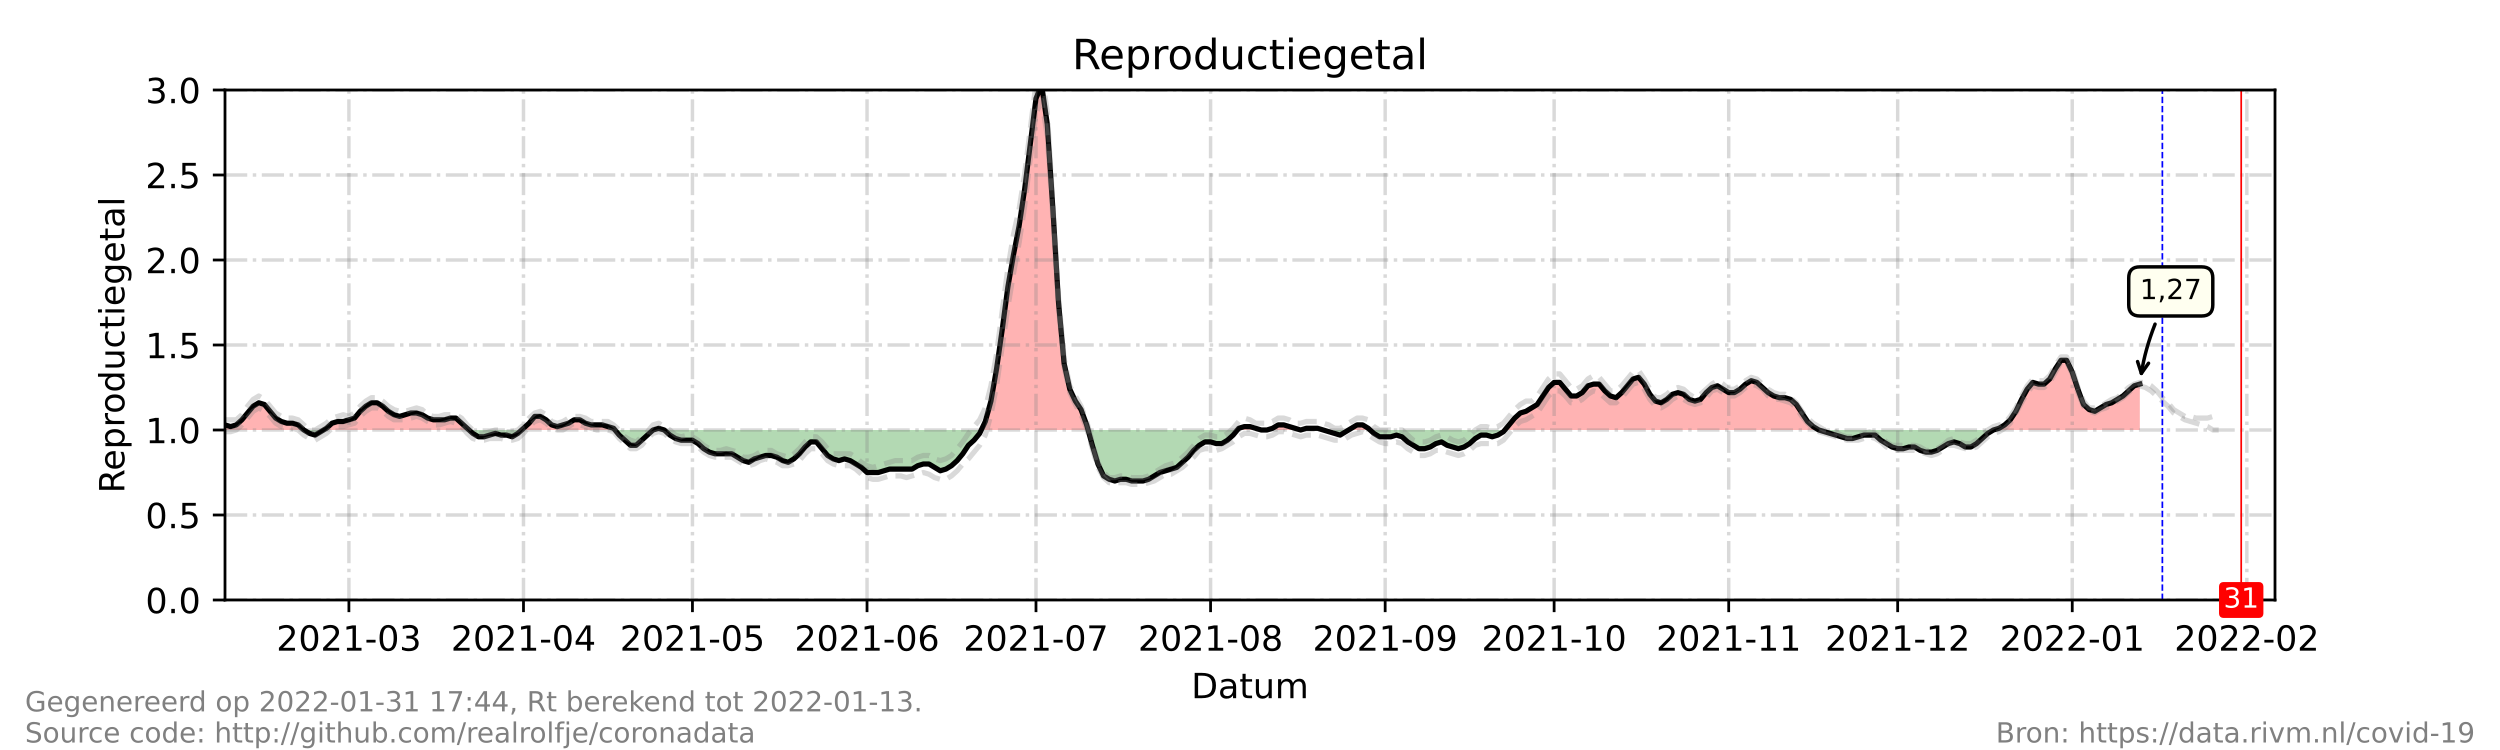 <?xml version="1.0" encoding="utf-8" standalone="no"?>
<!DOCTYPE svg PUBLIC "-//W3C//DTD SVG 1.1//EN"
  "http://www.w3.org/Graphics/SVG/1.1/DTD/svg11.dtd">
<!-- Created with matplotlib (https://matplotlib.org/) -->
<svg height="216pt" version="1.1" viewBox="0 0 720 216" width="720pt" xmlns="http://www.w3.org/2000/svg" xmlns:xlink="http://www.w3.org/1999/xlink">
 <defs>
  <style type="text/css">*{stroke-linecap:butt;stroke-linejoin:round;}</style>
 </defs>
 <g id="figure_1">
  <g id="patch_1">
   <path d="M 0 216 
L 720 216 
L 720 0 
L 0 0 
z
" style="fill:#ffffff;"/>
  </g>
  <g id="axes_1">
   <g id="patch_2">
    <path d="M 64.8 172.8 
L 655.2 172.8 
L 655.2 25.92 
L 64.8 25.92 
z
" style="fill:#ffffff;"/>
   </g>
   <g id="PolyCollection_1">
    <path clip-path="url(#p8a49c34ace)" d="M 64.8 123.84 
L 64.8 123.84 
L 66.422 123.84 
L 68.044 123.84 
L 69.666 123.84 
L 71.288 123.84 
L 72.91 123.84 
L 74.532 123.84 
L 76.154 123.84 
L 77.776 123.84 
L 79.398 123.84 
L 81.02 123.84 
L 82.642 123.84 
L 84.264 123.84 
L 85.886 123.84 
L 87.508 123.84 
L 85.886 122.371 
L 84.264 121.882 
L 82.642 121.882 
L 81.02 121.392 
L 79.398 120.413 
L 77.776 118.454 
L 76.154 116.496 
L 74.532 116.006 
L 72.91 116.986 
L 71.288 118.944 
L 69.666 120.902 
L 68.044 122.371 
L 66.422 122.861 
L 64.8 122.371 
z
" style="fill:#ff0000;fill-opacity:0.3;"/>
    <path clip-path="url(#p8a49c34ace)" d="M 93.185 123.84 
L 93.996 123.84 
L 95.618 123.84 
L 97.24 123.84 
L 98.862 123.84 
L 100.484 123.84 
L 102.105 123.84 
L 103.727 123.84 
L 105.349 123.84 
L 106.971 123.84 
L 108.593 123.84 
L 110.215 123.84 
L 111.837 123.84 
L 113.459 123.84 
L 115.081 123.84 
L 116.703 123.84 
L 118.325 123.84 
L 119.947 123.84 
L 121.569 123.84 
L 123.191 123.84 
L 124.813 123.84 
L 126.435 123.84 
L 128.057 123.84 
L 129.679 123.84 
L 131.301 123.84 
L 132.923 123.84 
L 134.545 123.84 
L 135.086 123.84 
L 134.545 123.35 
L 132.923 121.882 
L 131.301 120.413 
L 129.679 120.413 
L 128.057 120.902 
L 126.435 120.902 
L 124.813 120.902 
L 123.191 120.413 
L 121.569 119.434 
L 119.947 118.944 
L 118.325 118.944 
L 116.703 119.434 
L 115.081 119.923 
L 113.459 119.434 
L 111.837 118.454 
L 110.215 116.986 
L 108.593 116.006 
L 106.971 116.006 
L 105.349 116.986 
L 103.727 118.454 
L 102.105 120.413 
L 100.484 120.902 
L 98.862 121.392 
L 97.24 121.392 
L 95.618 121.882 
L 93.996 123.35 
z
" style="fill:#ff0000;fill-opacity:0.3;"/>
    <path clip-path="url(#p8a49c34ace)" d="M 150.224 123.84 
L 150.765 123.84 
L 152.387 123.84 
L 154.009 123.84 
L 155.631 123.84 
L 157.253 123.84 
L 158.875 123.84 
L 160.497 123.84 
L 162.119 123.84 
L 163.741 123.84 
L 165.363 123.84 
L 166.985 123.84 
L 168.607 123.84 
L 170.229 123.84 
L 171.851 123.84 
L 173.473 123.84 
L 175.095 123.84 
L 176.716 123.84 
L 177.122 123.84 
L 176.716 123.35 
L 175.095 122.861 
L 173.473 122.371 
L 171.851 122.371 
L 170.229 122.371 
L 168.607 121.882 
L 166.985 120.902 
L 165.363 120.902 
L 163.741 121.882 
L 162.119 122.371 
L 160.497 122.861 
L 158.875 122.371 
L 157.253 120.902 
L 155.631 119.923 
L 154.009 119.923 
L 152.387 121.882 
L 150.765 123.35 
z
" style="fill:#ff0000;fill-opacity:0.3;"/>
    <path clip-path="url(#p8a49c34ace)" d="M 188.07 123.84 
L 189.692 123.84 
L 191.314 123.84 
L 189.692 123.35 
z
" style="fill:#ff0000;fill-opacity:0.3;"/>
    <path clip-path="url(#p8a49c34ace)" d="M 282.608 123.84 
L 283.767 123.84 
L 285.389 123.84 
L 287.011 123.84 
L 288.633 123.84 
L 290.255 123.84 
L 291.877 123.84 
L 293.499 123.84 
L 295.121 123.84 
L 296.743 123.84 
L 298.365 123.84 
L 299.987 123.84 
L 301.609 123.84 
L 303.231 123.84 
L 304.853 123.84 
L 306.475 123.84 
L 308.097 123.84 
L 309.719 123.84 
L 311.341 123.84 
L 312.963 123.84 
L 313.368 123.84 
L 312.963 122.371 
L 311.341 117.965 
L 309.719 115.517 
L 308.097 112.09 
L 306.475 104.746 
L 304.853 87.12 
L 303.231 60.192 
L 301.609 35.712 
L 299.987 24.451 
L 298.365 28.368 
L 296.743 41.098 
L 295.121 54.317 
L 293.499 65.088 
L 291.877 73.411 
L 290.255 82.714 
L 288.633 94.954 
L 287.011 106.214 
L 285.389 115.517 
L 283.767 121.392 
z
" style="fill:#ff0000;fill-opacity:0.3;"/>
    <path clip-path="url(#p8a49c34ace)" d="M 356.351 123.84 
L 356.756 123.84 
L 358.378 123.84 
L 360 123.84 
L 361.622 123.84 
L 363.244 123.84 
L 361.622 123.35 
L 360 122.861 
L 358.378 122.861 
L 356.756 123.35 
z
" style="fill:#ff0000;fill-opacity:0.3;"/>
    <path clip-path="url(#p8a49c34ace)" d="M 364.866 123.84 
L 366.488 123.84 
L 368.11 123.84 
L 369.732 123.84 
L 371.354 123.84 
L 372.976 123.84 
L 374.598 123.84 
L 372.976 123.35 
L 371.354 122.861 
L 369.732 122.371 
L 368.11 122.371 
L 366.488 123.35 
z
" style="fill:#ff0000;fill-opacity:0.3;"/>
    <path clip-path="url(#p8a49c34ace)" d="M 374.598 123.84 
L 376.22 123.84 
L 377.842 123.84 
L 379.464 123.84 
L 381.086 123.84 
L 379.464 123.35 
L 377.842 123.35 
L 376.22 123.35 
z
" style="fill:#ff0000;fill-opacity:0.3;"/>
    <path clip-path="url(#p8a49c34ace)" d="M 388.385 123.84 
L 389.196 123.84 
L 390.818 123.84 
L 392.44 123.84 
L 394.062 123.84 
L 394.602 123.84 
L 394.062 123.35 
L 392.44 122.371 
L 390.818 122.371 
L 389.196 123.35 
z
" style="fill:#ff0000;fill-opacity:0.3;"/>
    <path clip-path="url(#p8a49c34ace)" d="M 433.395 123.84 
L 434.611 123.84 
L 436.233 123.84 
L 437.855 123.84 
L 439.477 123.84 
L 441.099 123.84 
L 442.721 123.84 
L 444.343 123.84 
L 445.965 123.84 
L 447.587 123.84 
L 449.209 123.84 
L 450.831 123.84 
L 452.453 123.84 
L 454.075 123.84 
L 455.697 123.84 
L 457.319 123.84 
L 458.941 123.84 
L 460.563 123.84 
L 462.185 123.84 
L 463.807 123.84 
L 465.429 123.84 
L 467.051 123.84 
L 468.673 123.84 
L 470.295 123.84 
L 471.916 123.84 
L 473.538 123.84 
L 475.16 123.84 
L 476.782 123.84 
L 478.404 123.84 
L 480.026 123.84 
L 481.648 123.84 
L 483.27 123.84 
L 484.892 123.84 
L 486.514 123.84 
L 488.136 123.84 
L 489.758 123.84 
L 491.38 123.84 
L 493.002 123.84 
L 494.624 123.84 
L 496.246 123.84 
L 497.868 123.84 
L 499.49 123.84 
L 501.112 123.84 
L 502.734 123.84 
L 504.356 123.84 
L 505.978 123.84 
L 507.6 123.84 
L 509.222 123.84 
L 510.844 123.84 
L 512.466 123.84 
L 514.088 123.84 
L 515.71 123.84 
L 517.332 123.84 
L 518.954 123.84 
L 520.576 123.84 
L 522.198 123.84 
L 523.82 123.84 
L 522.198 122.861 
L 520.576 121.392 
L 518.954 118.944 
L 517.332 116.496 
L 515.71 115.027 
L 514.088 114.538 
L 512.466 114.538 
L 510.844 114.048 
L 509.222 113.069 
L 507.6 111.6 
L 505.978 110.131 
L 504.356 109.642 
L 502.734 110.621 
L 501.112 112.09 
L 499.49 113.069 
L 497.868 113.069 
L 496.246 112.09 
L 494.624 111.11 
L 493.002 111.6 
L 491.38 113.069 
L 489.758 115.027 
L 488.136 115.517 
L 486.514 115.027 
L 484.892 113.558 
L 483.27 113.069 
L 481.648 113.558 
L 480.026 115.027 
L 478.404 116.006 
L 476.782 115.517 
L 475.16 113.558 
L 473.538 110.621 
L 471.916 108.662 
L 470.295 109.152 
L 468.673 111.11 
L 467.051 113.069 
L 465.429 114.538 
L 463.807 114.048 
L 462.185 112.579 
L 460.563 110.621 
L 458.941 110.621 
L 457.319 111.11 
L 455.697 113.069 
L 454.075 114.048 
L 452.453 114.048 
L 450.831 112.09 
L 449.209 110.131 
L 447.587 110.131 
L 445.965 111.6 
L 444.343 114.048 
L 442.721 116.496 
L 441.099 117.475 
L 439.477 118.454 
L 437.855 118.944 
L 436.233 120.413 
L 434.611 122.371 
z
" style="fill:#ff0000;fill-opacity:0.3;"/>
    <path clip-path="url(#p8a49c34ace)" d="M 574.101 123.84 
L 575.723 123.84 
L 577.345 123.84 
L 578.967 123.84 
L 580.589 123.84 
L 582.211 123.84 
L 583.833 123.84 
L 585.455 123.84 
L 587.077 123.84 
L 588.699 123.84 
L 590.321 123.84 
L 591.943 123.84 
L 593.565 123.84 
L 595.187 123.84 
L 596.809 123.84 
L 598.431 123.84 
L 600.053 123.84 
L 601.675 123.84 
L 603.297 123.84 
L 604.919 123.84 
L 606.541 123.84 
L 608.163 123.84 
L 609.785 123.84 
L 611.407 123.84 
L 613.029 123.84 
L 614.651 123.84 
L 616.273 123.84 
L 616.273 123.84 
L 616.273 110.621 
L 614.651 111.11 
L 613.029 112.579 
L 611.407 114.048 
L 609.785 115.027 
L 608.163 116.006 
L 606.541 116.496 
L 604.919 117.475 
L 603.297 118.454 
L 601.675 117.965 
L 600.053 116.496 
L 598.431 112.09 
L 596.809 107.194 
L 595.187 103.766 
L 593.565 103.766 
L 591.943 106.214 
L 590.321 109.152 
L 588.699 110.621 
L 587.077 110.621 
L 585.455 110.131 
L 583.833 112.09 
L 582.211 115.027 
L 580.589 118.454 
L 578.967 120.902 
L 577.345 122.371 
L 575.723 123.35 
z
" style="fill:#ff0000;fill-opacity:0.3;"/>
   </g>
   <g id="PolyCollection_2">
    <path clip-path="url(#p8a49c34ace)" d="M 87.508 123.84 
L 87.508 123.84 
L 89.13 123.84 
L 90.752 123.84 
L 92.374 123.84 
L 93.185 123.84 
L 92.374 124.33 
L 90.752 125.309 
L 89.13 124.819 
L 87.508 123.84 
z
" style="fill:#008000;fill-opacity:0.3;"/>
    <path clip-path="url(#p8a49c34ace)" d="M 135.086 123.84 
L 136.167 123.84 
L 137.789 123.84 
L 139.411 123.84 
L 141.033 123.84 
L 142.655 123.84 
L 144.277 123.84 
L 145.899 123.84 
L 147.521 123.84 
L 149.143 123.84 
L 150.224 123.84 
L 149.143 124.819 
L 147.521 125.798 
L 145.899 125.309 
L 144.277 125.309 
L 142.655 124.819 
L 141.033 125.309 
L 139.411 125.798 
L 137.789 125.798 
L 136.167 124.819 
z
" style="fill:#008000;fill-opacity:0.3;"/>
    <path clip-path="url(#p8a49c34ace)" d="M 177.122 123.84 
L 178.338 123.84 
L 179.96 123.84 
L 181.582 123.84 
L 183.204 123.84 
L 184.826 123.84 
L 186.448 123.84 
L 188.07 123.84 
L 188.07 123.84 
L 188.07 123.84 
L 186.448 125.309 
L 184.826 126.778 
L 183.204 128.246 
L 181.582 128.246 
L 179.96 126.778 
L 178.338 125.309 
z
" style="fill:#008000;fill-opacity:0.3;"/>
    <path clip-path="url(#p8a49c34ace)" d="M 191.314 123.84 
L 191.314 123.84 
L 192.936 123.84 
L 194.558 123.84 
L 196.18 123.84 
L 197.802 123.84 
L 199.424 123.84 
L 201.046 123.84 
L 202.668 123.84 
L 204.29 123.84 
L 205.912 123.84 
L 207.534 123.84 
L 209.156 123.84 
L 210.778 123.84 
L 212.4 123.84 
L 214.022 123.84 
L 215.644 123.84 
L 217.266 123.84 
L 218.888 123.84 
L 220.51 123.84 
L 222.132 123.84 
L 223.754 123.84 
L 225.376 123.84 
L 226.998 123.84 
L 228.62 123.84 
L 230.242 123.84 
L 231.864 123.84 
L 233.486 123.84 
L 235.108 123.84 
L 236.73 123.84 
L 238.352 123.84 
L 239.974 123.84 
L 241.596 123.84 
L 243.218 123.84 
L 244.84 123.84 
L 246.462 123.84 
L 248.084 123.84 
L 249.705 123.84 
L 251.327 123.84 
L 252.949 123.84 
L 254.571 123.84 
L 256.193 123.84 
L 257.815 123.84 
L 259.437 123.84 
L 261.059 123.84 
L 262.681 123.84 
L 264.303 123.84 
L 265.925 123.84 
L 267.547 123.84 
L 269.169 123.84 
L 270.791 123.84 
L 272.413 123.84 
L 274.035 123.84 
L 275.657 123.84 
L 277.279 123.84 
L 278.901 123.84 
L 280.523 123.84 
L 282.145 123.84 
L 282.608 123.84 
L 282.145 124.819 
L 280.523 126.778 
L 278.901 128.246 
L 277.279 130.694 
L 275.657 132.653 
L 274.035 134.122 
L 272.413 135.101 
L 270.791 135.59 
L 269.169 134.611 
L 267.547 133.632 
L 265.925 133.632 
L 264.303 134.122 
L 262.681 135.101 
L 261.059 135.101 
L 259.437 135.101 
L 257.815 135.101 
L 256.193 135.101 
L 254.571 135.59 
L 252.949 136.08 
L 251.327 136.08 
L 249.705 136.08 
L 248.084 134.611 
L 246.462 133.632 
L 244.84 132.653 
L 243.218 132.163 
L 241.596 132.653 
L 239.974 132.163 
L 238.352 131.184 
L 236.73 129.226 
L 235.108 127.267 
L 233.486 127.267 
L 231.864 128.736 
L 230.242 130.694 
L 228.62 132.163 
L 226.998 133.142 
L 225.376 132.653 
L 223.754 131.674 
L 222.132 131.184 
L 220.51 131.184 
L 218.888 131.674 
L 217.266 132.163 
L 215.644 133.142 
L 214.022 132.653 
L 212.4 131.674 
L 210.778 130.694 
L 209.156 130.694 
L 207.534 130.694 
L 205.912 130.694 
L 204.29 130.205 
L 202.668 129.226 
L 201.046 127.757 
L 199.424 126.778 
L 197.802 126.778 
L 196.18 126.778 
L 194.558 126.288 
L 192.936 125.309 
L 191.314 123.84 
z
" style="fill:#008000;fill-opacity:0.3;"/>
    <path clip-path="url(#p8a49c34ace)" d="M 313.368 123.84 
L 314.585 123.84 
L 316.207 123.84 
L 317.829 123.84 
L 319.451 123.84 
L 321.073 123.84 
L 322.695 123.84 
L 324.316 123.84 
L 325.938 123.84 
L 327.56 123.84 
L 329.182 123.84 
L 330.804 123.84 
L 332.426 123.84 
L 334.048 123.84 
L 335.67 123.84 
L 337.292 123.84 
L 338.914 123.84 
L 340.536 123.84 
L 342.158 123.84 
L 343.78 123.84 
L 345.402 123.84 
L 347.024 123.84 
L 348.646 123.84 
L 350.268 123.84 
L 351.89 123.84 
L 353.512 123.84 
L 355.134 123.84 
L 356.351 123.84 
L 355.134 125.309 
L 353.512 126.778 
L 351.89 127.757 
L 350.268 127.757 
L 348.646 127.267 
L 347.024 127.267 
L 345.402 128.246 
L 343.78 129.715 
L 342.158 131.674 
L 340.536 133.142 
L 338.914 134.611 
L 337.292 135.101 
L 335.67 135.59 
L 334.048 136.08 
L 332.426 137.059 
L 330.804 138.038 
L 329.182 138.528 
L 327.56 138.528 
L 325.938 138.528 
L 324.316 138.038 
L 322.695 138.038 
L 321.073 138.528 
L 319.451 138.038 
L 317.829 137.059 
L 316.207 133.632 
L 314.585 128.246 
z
" style="fill:#008000;fill-opacity:0.3;"/>
    <path clip-path="url(#p8a49c34ace)" d="M 363.244 123.84 
L 363.244 123.84 
L 364.866 123.84 
L 364.866 123.84 
L 364.866 123.84 
L 363.244 123.84 
z
" style="fill:#008000;fill-opacity:0.3;"/>
    <path clip-path="url(#p8a49c34ace)" d="M 374.598 123.84 
L 374.598 123.84 
L 374.598 123.84 
L 374.598 123.84 
z
" style="fill:#008000;fill-opacity:0.3;"/>
    <path clip-path="url(#p8a49c34ace)" d="M 381.086 123.84 
L 381.086 123.84 
L 382.708 123.84 
L 384.33 123.84 
L 385.952 123.84 
L 387.574 123.84 
L 388.385 123.84 
L 387.574 124.33 
L 385.952 125.309 
L 384.33 124.819 
L 382.708 124.33 
L 381.086 123.84 
z
" style="fill:#008000;fill-opacity:0.3;"/>
    <path clip-path="url(#p8a49c34ace)" d="M 394.602 123.84 
L 395.684 123.84 
L 397.305 123.84 
L 398.927 123.84 
L 400.549 123.84 
L 402.171 123.84 
L 403.793 123.84 
L 405.415 123.84 
L 407.037 123.84 
L 408.659 123.84 
L 410.281 123.84 
L 411.903 123.84 
L 413.525 123.84 
L 415.147 123.84 
L 416.769 123.84 
L 418.391 123.84 
L 420.013 123.84 
L 421.635 123.84 
L 423.257 123.84 
L 424.879 123.84 
L 426.501 123.84 
L 428.123 123.84 
L 429.745 123.84 
L 431.367 123.84 
L 432.989 123.84 
L 433.395 123.84 
L 432.989 124.33 
L 431.367 125.309 
L 429.745 125.798 
L 428.123 125.309 
L 426.501 125.309 
L 424.879 126.288 
L 423.257 127.757 
L 421.635 128.736 
L 420.013 129.226 
L 418.391 128.736 
L 416.769 128.246 
L 415.147 127.267 
L 413.525 127.757 
L 411.903 128.736 
L 410.281 129.226 
L 408.659 129.226 
L 407.037 128.246 
L 405.415 127.267 
L 403.793 125.798 
L 402.171 125.309 
L 400.549 125.798 
L 398.927 125.798 
L 397.305 125.798 
L 395.684 124.819 
z
" style="fill:#008000;fill-opacity:0.3;"/>
    <path clip-path="url(#p8a49c34ace)" d="M 523.82 123.84 
L 523.82 123.84 
L 525.442 123.84 
L 527.064 123.84 
L 528.686 123.84 
L 530.308 123.84 
L 531.93 123.84 
L 533.552 123.84 
L 535.174 123.84 
L 536.796 123.84 
L 538.418 123.84 
L 540.04 123.84 
L 541.662 123.84 
L 543.284 123.84 
L 544.905 123.84 
L 546.527 123.84 
L 548.149 123.84 
L 549.771 123.84 
L 551.393 123.84 
L 553.015 123.84 
L 554.637 123.84 
L 556.259 123.84 
L 557.881 123.84 
L 559.503 123.84 
L 561.125 123.84 
L 562.747 123.84 
L 564.369 123.84 
L 565.991 123.84 
L 567.613 123.84 
L 569.235 123.84 
L 570.857 123.84 
L 572.479 123.84 
L 574.101 123.84 
L 574.101 123.84 
L 574.101 123.84 
L 572.479 124.819 
L 570.857 126.288 
L 569.235 127.757 
L 567.613 128.736 
L 565.991 128.736 
L 564.369 127.757 
L 562.747 127.267 
L 561.125 127.757 
L 559.503 128.736 
L 557.881 129.715 
L 556.259 130.205 
L 554.637 130.205 
L 553.015 129.715 
L 551.393 128.736 
L 549.771 128.736 
L 548.149 129.226 
L 546.527 129.226 
L 544.905 128.736 
L 543.284 127.757 
L 541.662 126.778 
L 540.04 125.309 
L 538.418 125.309 
L 536.796 125.309 
L 535.174 125.798 
L 533.552 126.288 
L 531.93 126.288 
L 530.308 125.798 
L 528.686 125.309 
L 527.064 124.819 
L 525.442 124.33 
L 523.82 123.84 
z
" style="fill:#008000;fill-opacity:0.3;"/>
   </g>
   <g id="matplotlib.axis_1">
    <g id="xtick_1">
     <g id="line2d_1">
      <path clip-path="url(#p8a49c34ace)" d="M 100.484 172.8 
L 100.484 25.92 
" style="fill:none;stroke:#808080;stroke-dasharray:6.4,1.6,1,1.6;stroke-dashoffset:0;stroke-opacity:0.3;"/>
     </g>
     <g id="line2d_2">
      <defs>
       <path d="M 0 0 
L 0 3.5 
" id="mf681c19bda" style="stroke:#000000;stroke-width:0.8;"/>
      </defs>
      <g>
       <use style="stroke:#000000;stroke-width:0.8;" x="100.484" xlink:href="#mf681c19bda" y="172.8"/>
      </g>
     </g>
     <g id="text_1">
      <!-- 2021-03 -->
      <g transform="translate(79.592 187.398)scale(0.1 -0.1)">
       <defs>
        <path d="M 19.188 8.297 
L 53.609 8.297 
L 53.609 0 
L 7.328 0 
L 7.328 8.297 
Q 12.938 14.109 22.625 23.891 
Q 32.328 33.688 34.812 36.531 
Q 39.547 41.844 41.422 45.531 
Q 43.312 49.219 43.312 52.781 
Q 43.312 58.594 39.234 62.25 
Q 35.156 65.922 28.609 65.922 
Q 23.969 65.922 18.812 64.312 
Q 13.672 62.703 7.812 59.422 
L 7.812 69.391 
Q 13.766 71.781 18.938 73 
Q 24.125 74.219 28.422 74.219 
Q 39.75 74.219 46.484 68.547 
Q 53.219 62.891 53.219 53.422 
Q 53.219 48.922 51.531 44.891 
Q 49.859 40.875 45.406 35.406 
Q 44.188 33.984 37.641 27.219 
Q 31.109 20.453 19.188 8.297 
z
" id="DejaVuSans-50"/>
        <path d="M 31.781 66.406 
Q 24.172 66.406 20.328 58.906 
Q 16.5 51.422 16.5 36.375 
Q 16.5 21.391 20.328 13.891 
Q 24.172 6.391 31.781 6.391 
Q 39.453 6.391 43.281 13.891 
Q 47.125 21.391 47.125 36.375 
Q 47.125 51.422 43.281 58.906 
Q 39.453 66.406 31.781 66.406 
z
M 31.781 74.219 
Q 44.047 74.219 50.516 64.516 
Q 56.984 54.828 56.984 36.375 
Q 56.984 17.969 50.516 8.266 
Q 44.047 -1.422 31.781 -1.422 
Q 19.531 -1.422 13.062 8.266 
Q 6.594 17.969 6.594 36.375 
Q 6.594 54.828 13.062 64.516 
Q 19.531 74.219 31.781 74.219 
z
" id="DejaVuSans-48"/>
        <path d="M 12.406 8.297 
L 28.516 8.297 
L 28.516 63.922 
L 10.984 60.406 
L 10.984 69.391 
L 28.422 72.906 
L 38.281 72.906 
L 38.281 8.297 
L 54.391 8.297 
L 54.391 0 
L 12.406 0 
z
" id="DejaVuSans-49"/>
        <path d="M 4.891 31.391 
L 31.203 31.391 
L 31.203 23.391 
L 4.891 23.391 
z
" id="DejaVuSans-45"/>
        <path d="M 40.578 39.312 
Q 47.656 37.797 51.625 33 
Q 55.609 28.219 55.609 21.188 
Q 55.609 10.406 48.188 4.484 
Q 40.766 -1.422 27.094 -1.422 
Q 22.516 -1.422 17.656 -0.516 
Q 12.797 0.391 7.625 2.203 
L 7.625 11.719 
Q 11.719 9.328 16.594 8.109 
Q 21.484 6.891 26.812 6.891 
Q 36.078 6.891 40.938 10.547 
Q 45.797 14.203 45.797 21.188 
Q 45.797 27.641 41.281 31.266 
Q 36.766 34.906 28.719 34.906 
L 20.219 34.906 
L 20.219 43.016 
L 29.109 43.016 
Q 36.375 43.016 40.234 45.922 
Q 44.094 48.828 44.094 54.297 
Q 44.094 59.906 40.109 62.906 
Q 36.141 65.922 28.719 65.922 
Q 24.656 65.922 20.016 65.031 
Q 15.375 64.156 9.812 62.312 
L 9.812 71.094 
Q 15.438 72.656 20.344 73.438 
Q 25.25 74.219 29.594 74.219 
Q 40.828 74.219 47.359 69.109 
Q 53.906 64.016 53.906 55.328 
Q 53.906 49.266 50.438 45.094 
Q 46.969 40.922 40.578 39.312 
z
" id="DejaVuSans-51"/>
       </defs>
       <use xlink:href="#DejaVuSans-50"/>
       <use x="63.623" xlink:href="#DejaVuSans-48"/>
       <use x="127.246" xlink:href="#DejaVuSans-50"/>
       <use x="190.869" xlink:href="#DejaVuSans-49"/>
       <use x="254.492" xlink:href="#DejaVuSans-45"/>
       <use x="290.576" xlink:href="#DejaVuSans-48"/>
       <use x="354.199" xlink:href="#DejaVuSans-51"/>
      </g>
     </g>
    </g>
    <g id="xtick_2">
     <g id="line2d_3">
      <path clip-path="url(#p8a49c34ace)" d="M 150.765 172.8 
L 150.765 25.92 
" style="fill:none;stroke:#808080;stroke-dasharray:6.4,1.6,1,1.6;stroke-dashoffset:0;stroke-opacity:0.3;"/>
     </g>
     <g id="line2d_4">
      <g>
       <use style="stroke:#000000;stroke-width:0.8;" x="150.765" xlink:href="#mf681c19bda" y="172.8"/>
      </g>
     </g>
     <g id="text_2">
      <!-- 2021-04 -->
      <g transform="translate(129.873 187.398)scale(0.1 -0.1)">
       <defs>
        <path d="M 37.797 64.312 
L 12.891 25.391 
L 37.797 25.391 
z
M 35.203 72.906 
L 47.609 72.906 
L 47.609 25.391 
L 58.016 25.391 
L 58.016 17.188 
L 47.609 17.188 
L 47.609 0 
L 37.797 0 
L 37.797 17.188 
L 4.891 17.188 
L 4.891 26.703 
z
" id="DejaVuSans-52"/>
       </defs>
       <use xlink:href="#DejaVuSans-50"/>
       <use x="63.623" xlink:href="#DejaVuSans-48"/>
       <use x="127.246" xlink:href="#DejaVuSans-50"/>
       <use x="190.869" xlink:href="#DejaVuSans-49"/>
       <use x="254.492" xlink:href="#DejaVuSans-45"/>
       <use x="290.576" xlink:href="#DejaVuSans-48"/>
       <use x="354.199" xlink:href="#DejaVuSans-52"/>
      </g>
     </g>
    </g>
    <g id="xtick_3">
     <g id="line2d_5">
      <path clip-path="url(#p8a49c34ace)" d="M 199.424 172.8 
L 199.424 25.92 
" style="fill:none;stroke:#808080;stroke-dasharray:6.4,1.6,1,1.6;stroke-dashoffset:0;stroke-opacity:0.3;"/>
     </g>
     <g id="line2d_6">
      <g>
       <use style="stroke:#000000;stroke-width:0.8;" x="199.424" xlink:href="#mf681c19bda" y="172.8"/>
      </g>
     </g>
     <g id="text_3">
      <!-- 2021-05 -->
      <g transform="translate(178.533 187.398)scale(0.1 -0.1)">
       <defs>
        <path d="M 10.797 72.906 
L 49.516 72.906 
L 49.516 64.594 
L 19.828 64.594 
L 19.828 46.734 
Q 21.969 47.469 24.109 47.828 
Q 26.266 48.188 28.422 48.188 
Q 40.625 48.188 47.75 41.5 
Q 54.891 34.812 54.891 23.391 
Q 54.891 11.625 47.562 5.094 
Q 40.234 -1.422 26.906 -1.422 
Q 22.312 -1.422 17.547 -0.641 
Q 12.797 0.141 7.719 1.703 
L 7.719 11.625 
Q 12.109 9.234 16.797 8.062 
Q 21.484 6.891 26.703 6.891 
Q 35.156 6.891 40.078 11.328 
Q 45.016 15.766 45.016 23.391 
Q 45.016 31 40.078 35.438 
Q 35.156 39.891 26.703 39.891 
Q 22.75 39.891 18.812 39.016 
Q 14.891 38.141 10.797 36.281 
z
" id="DejaVuSans-53"/>
       </defs>
       <use xlink:href="#DejaVuSans-50"/>
       <use x="63.623" xlink:href="#DejaVuSans-48"/>
       <use x="127.246" xlink:href="#DejaVuSans-50"/>
       <use x="190.869" xlink:href="#DejaVuSans-49"/>
       <use x="254.492" xlink:href="#DejaVuSans-45"/>
       <use x="290.576" xlink:href="#DejaVuSans-48"/>
       <use x="354.199" xlink:href="#DejaVuSans-53"/>
      </g>
     </g>
    </g>
    <g id="xtick_4">
     <g id="line2d_7">
      <path clip-path="url(#p8a49c34ace)" d="M 249.705 172.8 
L 249.705 25.92 
" style="fill:none;stroke:#808080;stroke-dasharray:6.4,1.6,1,1.6;stroke-dashoffset:0;stroke-opacity:0.3;"/>
     </g>
     <g id="line2d_8">
      <g>
       <use style="stroke:#000000;stroke-width:0.8;" x="249.705" xlink:href="#mf681c19bda" y="172.8"/>
      </g>
     </g>
     <g id="text_4">
      <!-- 2021-06 -->
      <g transform="translate(228.814 187.398)scale(0.1 -0.1)">
       <defs>
        <path d="M 33.016 40.375 
Q 26.375 40.375 22.484 35.828 
Q 18.609 31.297 18.609 23.391 
Q 18.609 15.531 22.484 10.953 
Q 26.375 6.391 33.016 6.391 
Q 39.656 6.391 43.531 10.953 
Q 47.406 15.531 47.406 23.391 
Q 47.406 31.297 43.531 35.828 
Q 39.656 40.375 33.016 40.375 
z
M 52.594 71.297 
L 52.594 62.312 
Q 48.875 64.062 45.094 64.984 
Q 41.312 65.922 37.594 65.922 
Q 27.828 65.922 22.672 59.328 
Q 17.531 52.734 16.797 39.406 
Q 19.672 43.656 24.016 45.922 
Q 28.375 48.188 33.594 48.188 
Q 44.578 48.188 50.953 41.516 
Q 57.328 34.859 57.328 23.391 
Q 57.328 12.156 50.688 5.359 
Q 44.047 -1.422 33.016 -1.422 
Q 20.359 -1.422 13.672 8.266 
Q 6.984 17.969 6.984 36.375 
Q 6.984 53.656 15.188 63.938 
Q 23.391 74.219 37.203 74.219 
Q 40.922 74.219 44.703 73.484 
Q 48.484 72.75 52.594 71.297 
z
" id="DejaVuSans-54"/>
       </defs>
       <use xlink:href="#DejaVuSans-50"/>
       <use x="63.623" xlink:href="#DejaVuSans-48"/>
       <use x="127.246" xlink:href="#DejaVuSans-50"/>
       <use x="190.869" xlink:href="#DejaVuSans-49"/>
       <use x="254.492" xlink:href="#DejaVuSans-45"/>
       <use x="290.576" xlink:href="#DejaVuSans-48"/>
       <use x="354.199" xlink:href="#DejaVuSans-54"/>
      </g>
     </g>
    </g>
    <g id="xtick_5">
     <g id="line2d_9">
      <path clip-path="url(#p8a49c34ace)" d="M 298.365 172.8 
L 298.365 25.92 
" style="fill:none;stroke:#808080;stroke-dasharray:6.4,1.6,1,1.6;stroke-dashoffset:0;stroke-opacity:0.3;"/>
     </g>
     <g id="line2d_10">
      <g>
       <use style="stroke:#000000;stroke-width:0.8;" x="298.365" xlink:href="#mf681c19bda" y="172.8"/>
      </g>
     </g>
     <g id="text_5">
      <!-- 2021-07 -->
      <g transform="translate(277.473 187.398)scale(0.1 -0.1)">
       <defs>
        <path d="M 8.203 72.906 
L 55.078 72.906 
L 55.078 68.703 
L 28.609 0 
L 18.312 0 
L 43.219 64.594 
L 8.203 64.594 
z
" id="DejaVuSans-55"/>
       </defs>
       <use xlink:href="#DejaVuSans-50"/>
       <use x="63.623" xlink:href="#DejaVuSans-48"/>
       <use x="127.246" xlink:href="#DejaVuSans-50"/>
       <use x="190.869" xlink:href="#DejaVuSans-49"/>
       <use x="254.492" xlink:href="#DejaVuSans-45"/>
       <use x="290.576" xlink:href="#DejaVuSans-48"/>
       <use x="354.199" xlink:href="#DejaVuSans-55"/>
      </g>
     </g>
    </g>
    <g id="xtick_6">
     <g id="line2d_11">
      <path clip-path="url(#p8a49c34ace)" d="M 348.646 172.8 
L 348.646 25.92 
" style="fill:none;stroke:#808080;stroke-dasharray:6.4,1.6,1,1.6;stroke-dashoffset:0;stroke-opacity:0.3;"/>
     </g>
     <g id="line2d_12">
      <g>
       <use style="stroke:#000000;stroke-width:0.8;" x="348.646" xlink:href="#mf681c19bda" y="172.8"/>
      </g>
     </g>
     <g id="text_6">
      <!-- 2021-08 -->
      <g transform="translate(327.755 187.398)scale(0.1 -0.1)">
       <defs>
        <path d="M 31.781 34.625 
Q 24.75 34.625 20.719 30.859 
Q 16.703 27.094 16.703 20.516 
Q 16.703 13.922 20.719 10.156 
Q 24.75 6.391 31.781 6.391 
Q 38.812 6.391 42.859 10.172 
Q 46.922 13.969 46.922 20.516 
Q 46.922 27.094 42.891 30.859 
Q 38.875 34.625 31.781 34.625 
z
M 21.922 38.812 
Q 15.578 40.375 12.031 44.719 
Q 8.5 49.078 8.5 55.328 
Q 8.5 64.062 14.719 69.141 
Q 20.953 74.219 31.781 74.219 
Q 42.672 74.219 48.875 69.141 
Q 55.078 64.062 55.078 55.328 
Q 55.078 49.078 51.531 44.719 
Q 48 40.375 41.703 38.812 
Q 48.828 37.156 52.797 32.312 
Q 56.781 27.484 56.781 20.516 
Q 56.781 9.906 50.312 4.234 
Q 43.844 -1.422 31.781 -1.422 
Q 19.734 -1.422 13.25 4.234 
Q 6.781 9.906 6.781 20.516 
Q 6.781 27.484 10.781 32.312 
Q 14.797 37.156 21.922 38.812 
z
M 18.312 54.391 
Q 18.312 48.734 21.844 45.562 
Q 25.391 42.391 31.781 42.391 
Q 38.141 42.391 41.719 45.562 
Q 45.312 48.734 45.312 54.391 
Q 45.312 60.062 41.719 63.234 
Q 38.141 66.406 31.781 66.406 
Q 25.391 66.406 21.844 63.234 
Q 18.312 60.062 18.312 54.391 
z
" id="DejaVuSans-56"/>
       </defs>
       <use xlink:href="#DejaVuSans-50"/>
       <use x="63.623" xlink:href="#DejaVuSans-48"/>
       <use x="127.246" xlink:href="#DejaVuSans-50"/>
       <use x="190.869" xlink:href="#DejaVuSans-49"/>
       <use x="254.492" xlink:href="#DejaVuSans-45"/>
       <use x="290.576" xlink:href="#DejaVuSans-48"/>
       <use x="354.199" xlink:href="#DejaVuSans-56"/>
      </g>
     </g>
    </g>
    <g id="xtick_7">
     <g id="line2d_13">
      <path clip-path="url(#p8a49c34ace)" d="M 398.927 172.8 
L 398.927 25.92 
" style="fill:none;stroke:#808080;stroke-dasharray:6.4,1.6,1,1.6;stroke-dashoffset:0;stroke-opacity:0.3;"/>
     </g>
     <g id="line2d_14">
      <g>
       <use style="stroke:#000000;stroke-width:0.8;" x="398.927" xlink:href="#mf681c19bda" y="172.8"/>
      </g>
     </g>
     <g id="text_7">
      <!-- 2021-09 -->
      <g transform="translate(378.036 187.398)scale(0.1 -0.1)">
       <defs>
        <path d="M 10.984 1.516 
L 10.984 10.5 
Q 14.703 8.734 18.5 7.812 
Q 22.312 6.891 25.984 6.891 
Q 35.75 6.891 40.891 13.453 
Q 46.047 20.016 46.781 33.406 
Q 43.953 29.203 39.594 26.953 
Q 35.25 24.703 29.984 24.703 
Q 19.047 24.703 12.672 31.312 
Q 6.297 37.938 6.297 49.422 
Q 6.297 60.641 12.938 67.422 
Q 19.578 74.219 30.609 74.219 
Q 43.266 74.219 49.922 64.516 
Q 56.594 54.828 56.594 36.375 
Q 56.594 19.141 48.406 8.859 
Q 40.234 -1.422 26.422 -1.422 
Q 22.703 -1.422 18.891 -0.688 
Q 15.094 0.047 10.984 1.516 
z
M 30.609 32.422 
Q 37.25 32.422 41.125 36.953 
Q 45.016 41.5 45.016 49.422 
Q 45.016 57.281 41.125 61.844 
Q 37.25 66.406 30.609 66.406 
Q 23.969 66.406 20.094 61.844 
Q 16.219 57.281 16.219 49.422 
Q 16.219 41.5 20.094 36.953 
Q 23.969 32.422 30.609 32.422 
z
" id="DejaVuSans-57"/>
       </defs>
       <use xlink:href="#DejaVuSans-50"/>
       <use x="63.623" xlink:href="#DejaVuSans-48"/>
       <use x="127.246" xlink:href="#DejaVuSans-50"/>
       <use x="190.869" xlink:href="#DejaVuSans-49"/>
       <use x="254.492" xlink:href="#DejaVuSans-45"/>
       <use x="290.576" xlink:href="#DejaVuSans-48"/>
       <use x="354.199" xlink:href="#DejaVuSans-57"/>
      </g>
     </g>
    </g>
    <g id="xtick_8">
     <g id="line2d_15">
      <path clip-path="url(#p8a49c34ace)" d="M 447.587 172.8 
L 447.587 25.92 
" style="fill:none;stroke:#808080;stroke-dasharray:6.4,1.6,1,1.6;stroke-dashoffset:0;stroke-opacity:0.3;"/>
     </g>
     <g id="line2d_16">
      <g>
       <use style="stroke:#000000;stroke-width:0.8;" x="447.587" xlink:href="#mf681c19bda" y="172.8"/>
      </g>
     </g>
     <g id="text_8">
      <!-- 2021-10 -->
      <g transform="translate(426.695 187.398)scale(0.1 -0.1)">
       <use xlink:href="#DejaVuSans-50"/>
       <use x="63.623" xlink:href="#DejaVuSans-48"/>
       <use x="127.246" xlink:href="#DejaVuSans-50"/>
       <use x="190.869" xlink:href="#DejaVuSans-49"/>
       <use x="254.492" xlink:href="#DejaVuSans-45"/>
       <use x="290.576" xlink:href="#DejaVuSans-49"/>
       <use x="354.199" xlink:href="#DejaVuSans-48"/>
      </g>
     </g>
    </g>
    <g id="xtick_9">
     <g id="line2d_17">
      <path clip-path="url(#p8a49c34ace)" d="M 497.868 172.8 
L 497.868 25.92 
" style="fill:none;stroke:#808080;stroke-dasharray:6.4,1.6,1,1.6;stroke-dashoffset:0;stroke-opacity:0.3;"/>
     </g>
     <g id="line2d_18">
      <g>
       <use style="stroke:#000000;stroke-width:0.8;" x="497.868" xlink:href="#mf681c19bda" y="172.8"/>
      </g>
     </g>
     <g id="text_9">
      <!-- 2021-11 -->
      <g transform="translate(476.977 187.398)scale(0.1 -0.1)">
       <use xlink:href="#DejaVuSans-50"/>
       <use x="63.623" xlink:href="#DejaVuSans-48"/>
       <use x="127.246" xlink:href="#DejaVuSans-50"/>
       <use x="190.869" xlink:href="#DejaVuSans-49"/>
       <use x="254.492" xlink:href="#DejaVuSans-45"/>
       <use x="290.576" xlink:href="#DejaVuSans-49"/>
       <use x="354.199" xlink:href="#DejaVuSans-49"/>
      </g>
     </g>
    </g>
    <g id="xtick_10">
     <g id="line2d_19">
      <path clip-path="url(#p8a49c34ace)" d="M 546.527 172.8 
L 546.527 25.92 
" style="fill:none;stroke:#808080;stroke-dasharray:6.4,1.6,1,1.6;stroke-dashoffset:0;stroke-opacity:0.3;"/>
     </g>
     <g id="line2d_20">
      <g>
       <use style="stroke:#000000;stroke-width:0.8;" x="546.527" xlink:href="#mf681c19bda" y="172.8"/>
      </g>
     </g>
     <g id="text_10">
      <!-- 2021-12 -->
      <g transform="translate(525.636 187.398)scale(0.1 -0.1)">
       <use xlink:href="#DejaVuSans-50"/>
       <use x="63.623" xlink:href="#DejaVuSans-48"/>
       <use x="127.246" xlink:href="#DejaVuSans-50"/>
       <use x="190.869" xlink:href="#DejaVuSans-49"/>
       <use x="254.492" xlink:href="#DejaVuSans-45"/>
       <use x="290.576" xlink:href="#DejaVuSans-49"/>
       <use x="354.199" xlink:href="#DejaVuSans-50"/>
      </g>
     </g>
    </g>
    <g id="xtick_11">
     <g id="line2d_21">
      <path clip-path="url(#p8a49c34ace)" d="M 596.809 172.8 
L 596.809 25.92 
" style="fill:none;stroke:#808080;stroke-dasharray:6.4,1.6,1,1.6;stroke-dashoffset:0;stroke-opacity:0.3;"/>
     </g>
     <g id="line2d_22">
      <g>
       <use style="stroke:#000000;stroke-width:0.8;" x="596.809" xlink:href="#mf681c19bda" y="172.8"/>
      </g>
     </g>
     <g id="text_11">
      <!-- 2022-01 -->
      <g transform="translate(575.917 187.398)scale(0.1 -0.1)">
       <use xlink:href="#DejaVuSans-50"/>
       <use x="63.623" xlink:href="#DejaVuSans-48"/>
       <use x="127.246" xlink:href="#DejaVuSans-50"/>
       <use x="190.869" xlink:href="#DejaVuSans-50"/>
       <use x="254.492" xlink:href="#DejaVuSans-45"/>
       <use x="290.576" xlink:href="#DejaVuSans-48"/>
       <use x="354.199" xlink:href="#DejaVuSans-49"/>
      </g>
     </g>
    </g>
    <g id="xtick_12">
     <g id="line2d_23">
      <path clip-path="url(#p8a49c34ace)" d="M 647.09 172.8 
L 647.09 25.92 
" style="fill:none;stroke:#808080;stroke-dasharray:6.4,1.6,1,1.6;stroke-dashoffset:0;stroke-opacity:0.3;"/>
     </g>
     <g id="line2d_24">
      <g>
       <use style="stroke:#000000;stroke-width:0.8;" x="647.09" xlink:href="#mf681c19bda" y="172.8"/>
      </g>
     </g>
     <g id="text_12">
      <!-- 2022-02 -->
      <g transform="translate(626.199 187.398)scale(0.1 -0.1)">
       <use xlink:href="#DejaVuSans-50"/>
       <use x="63.623" xlink:href="#DejaVuSans-48"/>
       <use x="127.246" xlink:href="#DejaVuSans-50"/>
       <use x="190.869" xlink:href="#DejaVuSans-50"/>
       <use x="254.492" xlink:href="#DejaVuSans-45"/>
       <use x="290.576" xlink:href="#DejaVuSans-48"/>
       <use x="354.199" xlink:href="#DejaVuSans-50"/>
      </g>
     </g>
    </g>
    <g id="text_13">
     <!-- Datum -->
     <g transform="translate(343.087 201.077)scale(0.1 -0.1)">
      <defs>
       <path d="M 19.672 64.797 
L 19.672 8.109 
L 31.594 8.109 
Q 46.688 8.109 53.688 14.938 
Q 60.688 21.781 60.688 36.531 
Q 60.688 51.172 53.688 57.984 
Q 46.688 64.797 31.594 64.797 
z
M 9.812 72.906 
L 30.078 72.906 
Q 51.266 72.906 61.172 64.094 
Q 71.094 55.281 71.094 36.531 
Q 71.094 17.672 61.125 8.828 
Q 51.172 0 30.078 0 
L 9.812 0 
z
" id="DejaVuSans-68"/>
       <path d="M 34.281 27.484 
Q 23.391 27.484 19.188 25 
Q 14.984 22.516 14.984 16.5 
Q 14.984 11.719 18.141 8.906 
Q 21.297 6.109 26.703 6.109 
Q 34.188 6.109 38.703 11.406 
Q 43.219 16.703 43.219 25.484 
L 43.219 27.484 
z
M 52.203 31.203 
L 52.203 0 
L 43.219 0 
L 43.219 8.297 
Q 40.141 3.328 35.547 0.953 
Q 30.953 -1.422 24.312 -1.422 
Q 15.922 -1.422 10.953 3.297 
Q 6 8.016 6 15.922 
Q 6 25.141 12.172 29.828 
Q 18.359 34.516 30.609 34.516 
L 43.219 34.516 
L 43.219 35.406 
Q 43.219 41.609 39.141 45 
Q 35.062 48.391 27.688 48.391 
Q 23 48.391 18.547 47.266 
Q 14.109 46.141 10.016 43.891 
L 10.016 52.203 
Q 14.938 54.109 19.578 55.047 
Q 24.219 56 28.609 56 
Q 40.484 56 46.344 49.844 
Q 52.203 43.703 52.203 31.203 
z
" id="DejaVuSans-97"/>
       <path d="M 18.312 70.219 
L 18.312 54.688 
L 36.812 54.688 
L 36.812 47.703 
L 18.312 47.703 
L 18.312 18.016 
Q 18.312 11.328 20.141 9.422 
Q 21.969 7.516 27.594 7.516 
L 36.812 7.516 
L 36.812 0 
L 27.594 0 
Q 17.188 0 13.234 3.875 
Q 9.281 7.766 9.281 18.016 
L 9.281 47.703 
L 2.688 47.703 
L 2.688 54.688 
L 9.281 54.688 
L 9.281 70.219 
z
" id="DejaVuSans-116"/>
       <path d="M 8.5 21.578 
L 8.5 54.688 
L 17.484 54.688 
L 17.484 21.922 
Q 17.484 14.156 20.5 10.266 
Q 23.531 6.391 29.594 6.391 
Q 36.859 6.391 41.078 11.031 
Q 45.312 15.672 45.312 23.688 
L 45.312 54.688 
L 54.297 54.688 
L 54.297 0 
L 45.312 0 
L 45.312 8.406 
Q 42.047 3.422 37.719 1 
Q 33.406 -1.422 27.688 -1.422 
Q 18.266 -1.422 13.375 4.438 
Q 8.5 10.297 8.5 21.578 
z
M 31.109 56 
z
" id="DejaVuSans-117"/>
       <path d="M 52 44.188 
Q 55.375 50.25 60.062 53.125 
Q 64.75 56 71.094 56 
Q 79.641 56 84.281 50.016 
Q 88.922 44.047 88.922 33.016 
L 88.922 0 
L 79.891 0 
L 79.891 32.719 
Q 79.891 40.578 77.094 44.375 
Q 74.312 48.188 68.609 48.188 
Q 61.625 48.188 57.562 43.547 
Q 53.516 38.922 53.516 30.906 
L 53.516 0 
L 44.484 0 
L 44.484 32.719 
Q 44.484 40.625 41.703 44.406 
Q 38.922 48.188 33.109 48.188 
Q 26.219 48.188 22.156 43.531 
Q 18.109 38.875 18.109 30.906 
L 18.109 0 
L 9.078 0 
L 9.078 54.688 
L 18.109 54.688 
L 18.109 46.188 
Q 21.188 51.219 25.484 53.609 
Q 29.781 56 35.688 56 
Q 41.656 56 45.828 52.969 
Q 50 49.953 52 44.188 
z
" id="DejaVuSans-109"/>
      </defs>
      <use xlink:href="#DejaVuSans-68"/>
      <use x="77.002" xlink:href="#DejaVuSans-97"/>
      <use x="138.281" xlink:href="#DejaVuSans-116"/>
      <use x="177.49" xlink:href="#DejaVuSans-117"/>
      <use x="240.869" xlink:href="#DejaVuSans-109"/>
     </g>
    </g>
   </g>
   <g id="matplotlib.axis_2">
    <g id="ytick_1">
     <g id="line2d_25">
      <path clip-path="url(#p8a49c34ace)" d="M 64.8 172.8 
L 655.2 172.8 
" style="fill:none;stroke:#808080;stroke-dasharray:6.4,1.6,1,1.6;stroke-dashoffset:0;stroke-opacity:0.3;"/>
     </g>
     <g id="line2d_26">
      <defs>
       <path d="M 0 0 
L -3.5 0 
" id="m425e967faa" style="stroke:#000000;stroke-width:0.8;"/>
      </defs>
      <g>
       <use style="stroke:#000000;stroke-width:0.8;" x="64.8" xlink:href="#m425e967faa" y="172.8"/>
      </g>
     </g>
     <g id="text_14">
      <!-- 0.0 -->
      <g transform="translate(41.897 176.599)scale(0.1 -0.1)">
       <defs>
        <path d="M 10.688 12.406 
L 21 12.406 
L 21 0 
L 10.688 0 
z
" id="DejaVuSans-46"/>
       </defs>
       <use xlink:href="#DejaVuSans-48"/>
       <use x="63.623" xlink:href="#DejaVuSans-46"/>
       <use x="95.41" xlink:href="#DejaVuSans-48"/>
      </g>
     </g>
    </g>
    <g id="ytick_2">
     <g id="line2d_27">
      <path clip-path="url(#p8a49c34ace)" d="M 64.8 148.32 
L 655.2 148.32 
" style="fill:none;stroke:#808080;stroke-dasharray:6.4,1.6,1,1.6;stroke-dashoffset:0;stroke-opacity:0.3;"/>
     </g>
     <g id="line2d_28">
      <g>
       <use style="stroke:#000000;stroke-width:0.8;" x="64.8" xlink:href="#m425e967faa" y="148.32"/>
      </g>
     </g>
     <g id="text_15">
      <!-- 0.5 -->
      <g transform="translate(41.897 152.119)scale(0.1 -0.1)">
       <use xlink:href="#DejaVuSans-48"/>
       <use x="63.623" xlink:href="#DejaVuSans-46"/>
       <use x="95.41" xlink:href="#DejaVuSans-53"/>
      </g>
     </g>
    </g>
    <g id="ytick_3">
     <g id="line2d_29">
      <path clip-path="url(#p8a49c34ace)" d="M 64.8 123.84 
L 655.2 123.84 
" style="fill:none;stroke:#808080;stroke-dasharray:6.4,1.6,1,1.6;stroke-dashoffset:0;stroke-opacity:0.3;"/>
     </g>
     <g id="line2d_30">
      <g>
       <use style="stroke:#000000;stroke-width:0.8;" x="64.8" xlink:href="#m425e967faa" y="123.84"/>
      </g>
     </g>
     <g id="text_16">
      <!-- 1.0 -->
      <g transform="translate(41.897 127.639)scale(0.1 -0.1)">
       <use xlink:href="#DejaVuSans-49"/>
       <use x="63.623" xlink:href="#DejaVuSans-46"/>
       <use x="95.41" xlink:href="#DejaVuSans-48"/>
      </g>
     </g>
    </g>
    <g id="ytick_4">
     <g id="line2d_31">
      <path clip-path="url(#p8a49c34ace)" d="M 64.8 99.36 
L 655.2 99.36 
" style="fill:none;stroke:#808080;stroke-dasharray:6.4,1.6,1,1.6;stroke-dashoffset:0;stroke-opacity:0.3;"/>
     </g>
     <g id="line2d_32">
      <g>
       <use style="stroke:#000000;stroke-width:0.8;" x="64.8" xlink:href="#m425e967faa" y="99.36"/>
      </g>
     </g>
     <g id="text_17">
      <!-- 1.5 -->
      <g transform="translate(41.897 103.159)scale(0.1 -0.1)">
       <use xlink:href="#DejaVuSans-49"/>
       <use x="63.623" xlink:href="#DejaVuSans-46"/>
       <use x="95.41" xlink:href="#DejaVuSans-53"/>
      </g>
     </g>
    </g>
    <g id="ytick_5">
     <g id="line2d_33">
      <path clip-path="url(#p8a49c34ace)" d="M 64.8 74.88 
L 655.2 74.88 
" style="fill:none;stroke:#808080;stroke-dasharray:6.4,1.6,1,1.6;stroke-dashoffset:0;stroke-opacity:0.3;"/>
     </g>
     <g id="line2d_34">
      <g>
       <use style="stroke:#000000;stroke-width:0.8;" x="64.8" xlink:href="#m425e967faa" y="74.88"/>
      </g>
     </g>
     <g id="text_18">
      <!-- 2.0 -->
      <g transform="translate(41.897 78.679)scale(0.1 -0.1)">
       <use xlink:href="#DejaVuSans-50"/>
       <use x="63.623" xlink:href="#DejaVuSans-46"/>
       <use x="95.41" xlink:href="#DejaVuSans-48"/>
      </g>
     </g>
    </g>
    <g id="ytick_6">
     <g id="line2d_35">
      <path clip-path="url(#p8a49c34ace)" d="M 64.8 50.4 
L 655.2 50.4 
" style="fill:none;stroke:#808080;stroke-dasharray:6.4,1.6,1,1.6;stroke-dashoffset:0;stroke-opacity:0.3;"/>
     </g>
     <g id="line2d_36">
      <g>
       <use style="stroke:#000000;stroke-width:0.8;" x="64.8" xlink:href="#m425e967faa" y="50.4"/>
      </g>
     </g>
     <g id="text_19">
      <!-- 2.5 -->
      <g transform="translate(41.897 54.199)scale(0.1 -0.1)">
       <use xlink:href="#DejaVuSans-50"/>
       <use x="63.623" xlink:href="#DejaVuSans-46"/>
       <use x="95.41" xlink:href="#DejaVuSans-53"/>
      </g>
     </g>
    </g>
    <g id="ytick_7">
     <g id="line2d_37">
      <path clip-path="url(#p8a49c34ace)" d="M 64.8 25.92 
L 655.2 25.92 
" style="fill:none;stroke:#808080;stroke-dasharray:6.4,1.6,1,1.6;stroke-dashoffset:0;stroke-opacity:0.3;"/>
     </g>
     <g id="line2d_38">
      <g>
       <use style="stroke:#000000;stroke-width:0.8;" x="64.8" xlink:href="#m425e967faa" y="25.92"/>
      </g>
     </g>
     <g id="text_20">
      <!-- 3.0 -->
      <g transform="translate(41.897 29.719)scale(0.1 -0.1)">
       <use xlink:href="#DejaVuSans-51"/>
       <use x="63.623" xlink:href="#DejaVuSans-46"/>
       <use x="95.41" xlink:href="#DejaVuSans-48"/>
      </g>
     </g>
    </g>
    <g id="text_21">
     <!-- Reproductiegetal -->
     <g transform="translate(35.817 142.044)rotate(-90)scale(0.1 -0.1)">
      <defs>
       <path d="M 44.391 34.188 
Q 47.562 33.109 50.562 29.594 
Q 53.562 26.078 56.594 19.922 
L 66.609 0 
L 56 0 
L 46.688 18.703 
Q 43.062 26.031 39.672 28.422 
Q 36.281 30.812 30.422 30.812 
L 19.672 30.812 
L 19.672 0 
L 9.812 0 
L 9.812 72.906 
L 32.078 72.906 
Q 44.578 72.906 50.734 67.672 
Q 56.891 62.453 56.891 51.906 
Q 56.891 45.016 53.688 40.469 
Q 50.484 35.938 44.391 34.188 
z
M 19.672 64.797 
L 19.672 38.922 
L 32.078 38.922 
Q 39.203 38.922 42.844 42.219 
Q 46.484 45.516 46.484 51.906 
Q 46.484 58.297 42.844 61.547 
Q 39.203 64.797 32.078 64.797 
z
" id="DejaVuSans-82"/>
       <path d="M 56.203 29.594 
L 56.203 25.203 
L 14.891 25.203 
Q 15.484 15.922 20.484 11.062 
Q 25.484 6.203 34.422 6.203 
Q 39.594 6.203 44.453 7.469 
Q 49.312 8.734 54.109 11.281 
L 54.109 2.781 
Q 49.266 0.734 44.188 -0.344 
Q 39.109 -1.422 33.891 -1.422 
Q 20.797 -1.422 13.156 6.188 
Q 5.516 13.812 5.516 26.812 
Q 5.516 40.234 12.766 48.109 
Q 20.016 56 32.328 56 
Q 43.359 56 49.781 48.891 
Q 56.203 41.797 56.203 29.594 
z
M 47.219 32.234 
Q 47.125 39.594 43.094 43.984 
Q 39.062 48.391 32.422 48.391 
Q 24.906 48.391 20.391 44.141 
Q 15.875 39.891 15.188 32.172 
z
" id="DejaVuSans-101"/>
       <path d="M 18.109 8.203 
L 18.109 -20.797 
L 9.078 -20.797 
L 9.078 54.688 
L 18.109 54.688 
L 18.109 46.391 
Q 20.953 51.266 25.266 53.625 
Q 29.594 56 35.594 56 
Q 45.562 56 51.781 48.094 
Q 58.016 40.188 58.016 27.297 
Q 58.016 14.406 51.781 6.484 
Q 45.562 -1.422 35.594 -1.422 
Q 29.594 -1.422 25.266 0.953 
Q 20.953 3.328 18.109 8.203 
z
M 48.688 27.297 
Q 48.688 37.203 44.609 42.844 
Q 40.531 48.484 33.406 48.484 
Q 26.266 48.484 22.188 42.844 
Q 18.109 37.203 18.109 27.297 
Q 18.109 17.391 22.188 11.75 
Q 26.266 6.109 33.406 6.109 
Q 40.531 6.109 44.609 11.75 
Q 48.688 17.391 48.688 27.297 
z
" id="DejaVuSans-112"/>
       <path d="M 41.109 46.297 
Q 39.594 47.172 37.812 47.578 
Q 36.031 48 33.891 48 
Q 26.266 48 22.188 43.047 
Q 18.109 38.094 18.109 28.812 
L 18.109 0 
L 9.078 0 
L 9.078 54.688 
L 18.109 54.688 
L 18.109 46.188 
Q 20.953 51.172 25.484 53.578 
Q 30.031 56 36.531 56 
Q 37.453 56 38.578 55.875 
Q 39.703 55.766 41.062 55.516 
z
" id="DejaVuSans-114"/>
       <path d="M 30.609 48.391 
Q 23.391 48.391 19.188 42.75 
Q 14.984 37.109 14.984 27.297 
Q 14.984 17.484 19.156 11.844 
Q 23.344 6.203 30.609 6.203 
Q 37.797 6.203 41.984 11.859 
Q 46.188 17.531 46.188 27.297 
Q 46.188 37.016 41.984 42.703 
Q 37.797 48.391 30.609 48.391 
z
M 30.609 56 
Q 42.328 56 49.016 48.375 
Q 55.719 40.766 55.719 27.297 
Q 55.719 13.875 49.016 6.219 
Q 42.328 -1.422 30.609 -1.422 
Q 18.844 -1.422 12.172 6.219 
Q 5.516 13.875 5.516 27.297 
Q 5.516 40.766 12.172 48.375 
Q 18.844 56 30.609 56 
z
" id="DejaVuSans-111"/>
       <path d="M 45.406 46.391 
L 45.406 75.984 
L 54.391 75.984 
L 54.391 0 
L 45.406 0 
L 45.406 8.203 
Q 42.578 3.328 38.25 0.953 
Q 33.938 -1.422 27.875 -1.422 
Q 17.969 -1.422 11.734 6.484 
Q 5.516 14.406 5.516 27.297 
Q 5.516 40.188 11.734 48.094 
Q 17.969 56 27.875 56 
Q 33.938 56 38.25 53.625 
Q 42.578 51.266 45.406 46.391 
z
M 14.797 27.297 
Q 14.797 17.391 18.875 11.75 
Q 22.953 6.109 30.078 6.109 
Q 37.203 6.109 41.297 11.75 
Q 45.406 17.391 45.406 27.297 
Q 45.406 37.203 41.297 42.844 
Q 37.203 48.484 30.078 48.484 
Q 22.953 48.484 18.875 42.844 
Q 14.797 37.203 14.797 27.297 
z
" id="DejaVuSans-100"/>
       <path d="M 48.781 52.594 
L 48.781 44.188 
Q 44.969 46.297 41.141 47.344 
Q 37.312 48.391 33.406 48.391 
Q 24.656 48.391 19.812 42.844 
Q 14.984 37.312 14.984 27.297 
Q 14.984 17.281 19.812 11.734 
Q 24.656 6.203 33.406 6.203 
Q 37.312 6.203 41.141 7.25 
Q 44.969 8.297 48.781 10.406 
L 48.781 2.094 
Q 45.016 0.344 40.984 -0.531 
Q 36.969 -1.422 32.422 -1.422 
Q 20.062 -1.422 12.781 6.344 
Q 5.516 14.109 5.516 27.297 
Q 5.516 40.672 12.859 48.328 
Q 20.219 56 33.016 56 
Q 37.156 56 41.109 55.141 
Q 45.062 54.297 48.781 52.594 
z
" id="DejaVuSans-99"/>
       <path d="M 9.422 54.688 
L 18.406 54.688 
L 18.406 0 
L 9.422 0 
z
M 9.422 75.984 
L 18.406 75.984 
L 18.406 64.594 
L 9.422 64.594 
z
" id="DejaVuSans-105"/>
       <path d="M 45.406 27.984 
Q 45.406 37.75 41.375 43.109 
Q 37.359 48.484 30.078 48.484 
Q 22.859 48.484 18.828 43.109 
Q 14.797 37.75 14.797 27.984 
Q 14.797 18.266 18.828 12.891 
Q 22.859 7.516 30.078 7.516 
Q 37.359 7.516 41.375 12.891 
Q 45.406 18.266 45.406 27.984 
z
M 54.391 6.781 
Q 54.391 -7.172 48.188 -13.984 
Q 42 -20.797 29.203 -20.797 
Q 24.469 -20.797 20.266 -20.094 
Q 16.062 -19.391 12.109 -17.922 
L 12.109 -9.188 
Q 16.062 -11.328 19.922 -12.344 
Q 23.781 -13.375 27.781 -13.375 
Q 36.625 -13.375 41.016 -8.766 
Q 45.406 -4.156 45.406 5.172 
L 45.406 9.625 
Q 42.625 4.781 38.281 2.391 
Q 33.938 0 27.875 0 
Q 17.828 0 11.672 7.656 
Q 5.516 15.328 5.516 27.984 
Q 5.516 40.672 11.672 48.328 
Q 17.828 56 27.875 56 
Q 33.938 56 38.281 53.609 
Q 42.625 51.219 45.406 46.391 
L 45.406 54.688 
L 54.391 54.688 
z
" id="DejaVuSans-103"/>
       <path d="M 9.422 75.984 
L 18.406 75.984 
L 18.406 0 
L 9.422 0 
z
" id="DejaVuSans-108"/>
      </defs>
      <use xlink:href="#DejaVuSans-82"/>
      <use x="64.982" xlink:href="#DejaVuSans-101"/>
      <use x="126.506" xlink:href="#DejaVuSans-112"/>
      <use x="189.982" xlink:href="#DejaVuSans-114"/>
      <use x="228.846" xlink:href="#DejaVuSans-111"/>
      <use x="290.027" xlink:href="#DejaVuSans-100"/>
      <use x="353.504" xlink:href="#DejaVuSans-117"/>
      <use x="416.883" xlink:href="#DejaVuSans-99"/>
      <use x="471.863" xlink:href="#DejaVuSans-116"/>
      <use x="511.072" xlink:href="#DejaVuSans-105"/>
      <use x="538.855" xlink:href="#DejaVuSans-101"/>
      <use x="600.379" xlink:href="#DejaVuSans-103"/>
      <use x="663.855" xlink:href="#DejaVuSans-101"/>
      <use x="725.379" xlink:href="#DejaVuSans-116"/>
      <use x="764.588" xlink:href="#DejaVuSans-97"/>
      <use x="825.867" xlink:href="#DejaVuSans-108"/>
     </g>
    </g>
   </g>
   <g id="line2d_39">
    <path clip-path="url(#p8a49c34ace)" d="M 64.8 122.371 
L 66.422 122.861 
L 68.044 122.371 
L 69.666 120.902 
L 72.91 116.986 
L 74.532 116.006 
L 76.154 116.496 
L 79.398 120.413 
L 81.02 121.392 
L 82.642 121.882 
L 84.264 121.882 
L 85.886 122.371 
L 87.508 123.84 
L 89.13 124.819 
L 90.752 125.309 
L 93.996 123.35 
L 95.618 121.882 
L 97.24 121.392 
L 98.862 121.392 
L 102.105 120.413 
L 103.727 118.454 
L 105.349 116.986 
L 106.971 116.006 
L 108.593 116.006 
L 110.215 116.986 
L 111.837 118.454 
L 113.459 119.434 
L 115.081 119.923 
L 118.325 118.944 
L 119.947 118.944 
L 121.569 119.434 
L 123.191 120.413 
L 124.813 120.902 
L 128.057 120.902 
L 129.679 120.413 
L 131.301 120.413 
L 136.167 124.819 
L 137.789 125.798 
L 139.411 125.798 
L 142.655 124.819 
L 144.277 125.309 
L 145.899 125.309 
L 147.521 125.798 
L 149.143 124.819 
L 152.387 121.882 
L 154.009 119.923 
L 155.631 119.923 
L 157.253 120.902 
L 158.875 122.371 
L 160.497 122.861 
L 163.741 121.882 
L 165.363 120.902 
L 166.985 120.902 
L 168.607 121.882 
L 170.229 122.371 
L 173.473 122.371 
L 176.716 123.35 
L 178.338 125.309 
L 181.582 128.246 
L 183.204 128.246 
L 188.07 123.84 
L 189.692 123.35 
L 191.314 123.84 
L 192.936 125.309 
L 194.558 126.288 
L 196.18 126.778 
L 199.424 126.778 
L 201.046 127.757 
L 202.668 129.226 
L 204.29 130.205 
L 205.912 130.694 
L 210.778 130.694 
L 214.022 132.653 
L 215.644 133.142 
L 217.266 132.163 
L 220.51 131.184 
L 222.132 131.184 
L 223.754 131.674 
L 225.376 132.653 
L 226.998 133.142 
L 228.62 132.163 
L 230.242 130.694 
L 231.864 128.736 
L 233.486 127.267 
L 235.108 127.267 
L 238.352 131.184 
L 239.974 132.163 
L 241.596 132.653 
L 243.218 132.163 
L 244.84 132.653 
L 248.084 134.611 
L 249.705 136.08 
L 252.949 136.08 
L 256.193 135.101 
L 262.681 135.101 
L 264.303 134.122 
L 265.925 133.632 
L 267.547 133.632 
L 270.791 135.59 
L 272.413 135.101 
L 274.035 134.122 
L 275.657 132.653 
L 277.279 130.694 
L 278.901 128.246 
L 280.523 126.778 
L 282.145 124.819 
L 283.767 121.392 
L 285.389 115.517 
L 287.011 106.214 
L 288.633 94.954 
L 290.255 82.714 
L 291.877 73.411 
L 293.499 65.088 
L 295.121 54.317 
L 298.365 28.368 
L 299.987 24.451 
L 301.609 35.712 
L 303.231 60.192 
L 304.853 87.12 
L 306.475 104.746 
L 308.097 112.09 
L 309.719 115.517 
L 311.341 117.965 
L 312.963 122.371 
L 314.585 128.246 
L 316.207 133.632 
L 317.829 137.059 
L 319.451 138.038 
L 321.073 138.528 
L 322.695 138.038 
L 324.316 138.038 
L 325.938 138.528 
L 329.182 138.528 
L 330.804 138.038 
L 334.048 136.08 
L 338.914 134.611 
L 342.158 131.674 
L 343.78 129.715 
L 345.402 128.246 
L 347.024 127.267 
L 348.646 127.267 
L 350.268 127.757 
L 351.89 127.757 
L 353.512 126.778 
L 355.134 125.309 
L 356.756 123.35 
L 358.378 122.861 
L 360 122.861 
L 363.244 123.84 
L 364.866 123.84 
L 366.488 123.35 
L 368.11 122.371 
L 369.732 122.371 
L 374.598 123.84 
L 376.22 123.35 
L 379.464 123.35 
L 385.952 125.309 
L 390.818 122.371 
L 392.44 122.371 
L 394.062 123.35 
L 395.684 124.819 
L 397.305 125.798 
L 400.549 125.798 
L 402.171 125.309 
L 403.793 125.798 
L 405.415 127.267 
L 408.659 129.226 
L 410.281 129.226 
L 411.903 128.736 
L 413.525 127.757 
L 415.147 127.267 
L 416.769 128.246 
L 420.013 129.226 
L 421.635 128.736 
L 423.257 127.757 
L 424.879 126.288 
L 426.501 125.309 
L 428.123 125.309 
L 429.745 125.798 
L 431.367 125.309 
L 432.989 124.33 
L 436.233 120.413 
L 437.855 118.944 
L 439.477 118.454 
L 442.721 116.496 
L 445.965 111.6 
L 447.587 110.131 
L 449.209 110.131 
L 452.453 114.048 
L 454.075 114.048 
L 455.697 113.069 
L 457.319 111.11 
L 458.941 110.621 
L 460.563 110.621 
L 462.185 112.579 
L 463.807 114.048 
L 465.429 114.538 
L 467.051 113.069 
L 470.295 109.152 
L 471.916 108.662 
L 473.538 110.621 
L 475.16 113.558 
L 476.782 115.517 
L 478.404 116.006 
L 480.026 115.027 
L 481.648 113.558 
L 483.27 113.069 
L 484.892 113.558 
L 486.514 115.027 
L 488.136 115.517 
L 489.758 115.027 
L 491.38 113.069 
L 493.002 111.6 
L 494.624 111.11 
L 497.868 113.069 
L 499.49 113.069 
L 501.112 112.09 
L 502.734 110.621 
L 504.356 109.642 
L 505.978 110.131 
L 509.222 113.069 
L 510.844 114.048 
L 512.466 114.538 
L 514.088 114.538 
L 515.71 115.027 
L 517.332 116.496 
L 520.576 121.392 
L 522.198 122.861 
L 523.82 123.84 
L 531.93 126.288 
L 533.552 126.288 
L 536.796 125.309 
L 540.04 125.309 
L 541.662 126.778 
L 544.905 128.736 
L 546.527 129.226 
L 548.149 129.226 
L 549.771 128.736 
L 551.393 128.736 
L 553.015 129.715 
L 554.637 130.205 
L 556.259 130.205 
L 557.881 129.715 
L 561.125 127.757 
L 562.747 127.267 
L 564.369 127.757 
L 565.991 128.736 
L 567.613 128.736 
L 569.235 127.757 
L 572.479 124.819 
L 574.101 123.84 
L 575.723 123.35 
L 577.345 122.371 
L 578.967 120.902 
L 580.589 118.454 
L 582.211 115.027 
L 583.833 112.09 
L 585.455 110.131 
L 587.077 110.621 
L 588.699 110.621 
L 590.321 109.152 
L 591.943 106.214 
L 593.565 103.766 
L 595.187 103.766 
L 596.809 107.194 
L 598.431 112.09 
L 600.053 116.496 
L 601.675 117.965 
L 603.297 118.454 
L 606.541 116.496 
L 608.163 116.006 
L 611.407 114.048 
L 614.651 111.11 
L 616.273 110.621 
L 616.273 110.621 
" style="fill:none;stroke:#000000;stroke-linecap:square;stroke-width:1.5;"/>
   </g>
   <g id="line2d_40">
    <path clip-path="url(#p8a49c34ace)" d="M 64.8 120.902 
L 68.044 120.902 
L 69.666 119.434 
L 71.288 116.986 
L 72.91 115.027 
L 74.532 114.048 
L 76.154 115.027 
L 79.398 118.944 
L 81.02 119.923 
L 82.642 120.413 
L 84.264 120.413 
L 85.886 120.902 
L 89.13 123.84 
L 90.752 123.84 
L 93.996 121.882 
L 95.618 120.413 
L 98.862 119.434 
L 100.484 119.923 
L 102.105 118.944 
L 103.727 116.986 
L 105.349 115.517 
L 106.971 114.538 
L 108.593 114.538 
L 110.215 115.517 
L 111.837 116.986 
L 113.459 117.965 
L 115.081 118.454 
L 116.703 118.454 
L 119.947 117.475 
L 121.569 117.965 
L 123.191 119.434 
L 124.813 119.923 
L 126.435 119.923 
L 128.057 119.434 
L 131.301 119.434 
L 132.923 120.413 
L 134.545 122.371 
L 136.167 123.84 
L 137.789 124.819 
L 139.411 124.819 
L 142.655 123.84 
L 144.277 123.84 
L 145.899 124.33 
L 147.521 124.33 
L 149.143 123.84 
L 150.765 122.371 
L 152.387 120.413 
L 154.009 118.944 
L 155.631 118.454 
L 157.253 119.434 
L 158.875 121.392 
L 160.497 121.882 
L 162.119 121.392 
L 163.741 120.413 
L 165.363 119.923 
L 166.985 119.923 
L 168.607 120.413 
L 170.229 121.392 
L 175.095 121.392 
L 176.716 122.371 
L 178.338 123.84 
L 179.96 125.798 
L 181.582 126.778 
L 183.204 127.267 
L 186.448 124.33 
L 188.07 122.371 
L 189.692 121.882 
L 192.936 123.84 
L 194.558 125.309 
L 196.18 125.798 
L 197.802 125.309 
L 199.424 125.798 
L 201.046 126.778 
L 202.668 128.246 
L 204.29 129.226 
L 205.912 129.715 
L 207.534 129.715 
L 209.156 129.226 
L 212.4 130.205 
L 214.022 131.674 
L 215.644 131.674 
L 217.266 131.184 
L 218.888 130.205 
L 220.51 129.715 
L 222.132 129.715 
L 223.754 130.694 
L 226.998 131.674 
L 228.62 130.694 
L 230.242 129.226 
L 231.864 127.267 
L 233.486 125.798 
L 235.108 125.798 
L 236.73 127.267 
L 238.352 129.226 
L 239.974 130.694 
L 244.84 130.694 
L 246.462 131.674 
L 248.084 133.142 
L 249.705 134.122 
L 251.327 134.611 
L 257.815 132.653 
L 262.681 132.653 
L 264.303 131.674 
L 265.925 131.184 
L 267.547 131.184 
L 269.169 132.163 
L 270.791 132.653 
L 272.413 132.163 
L 274.035 131.184 
L 277.279 127.267 
L 278.901 124.819 
L 282.145 120.902 
L 283.767 117.475 
L 285.389 111.11 
L 287.011 101.808 
L 290.255 77.328 
L 291.877 67.536 
L 293.499 60.192 
L 295.121 49.91 
L 298.365 23.962 
L 299.987 20.534 
L 301.609 32.285 
L 304.853 85.651 
L 306.475 103.277 
L 308.097 111.11 
L 311.341 116.986 
L 312.963 121.392 
L 316.207 133.142 
L 317.829 136.08 
L 319.451 137.549 
L 321.073 137.549 
L 322.695 137.059 
L 324.316 137.059 
L 325.938 137.549 
L 329.182 137.549 
L 330.804 137.059 
L 335.67 134.122 
L 338.914 133.142 
L 342.158 130.205 
L 345.402 126.288 
L 347.024 125.309 
L 348.646 125.309 
L 350.268 125.798 
L 351.89 125.798 
L 353.512 124.819 
L 355.134 123.35 
L 356.756 121.392 
L 358.378 120.413 
L 360 120.902 
L 361.622 121.882 
L 364.866 121.882 
L 366.488 121.392 
L 368.11 120.413 
L 369.732 120.413 
L 371.354 120.902 
L 372.976 121.882 
L 374.598 121.882 
L 376.22 121.392 
L 379.464 121.392 
L 382.708 122.371 
L 384.33 123.35 
L 385.952 123.35 
L 390.818 120.413 
L 392.44 120.413 
L 394.062 120.902 
L 395.684 122.861 
L 397.305 123.84 
L 403.793 123.84 
L 407.037 126.778 
L 408.659 127.267 
L 410.281 127.267 
L 411.903 126.778 
L 413.525 125.798 
L 415.147 125.309 
L 416.769 125.798 
L 418.391 126.778 
L 420.013 127.267 
L 421.635 126.778 
L 424.879 123.84 
L 426.501 122.861 
L 428.123 122.861 
L 429.745 123.35 
L 431.367 122.861 
L 432.989 121.882 
L 436.233 117.965 
L 437.855 116.496 
L 439.477 115.517 
L 441.099 115.517 
L 442.721 114.048 
L 445.965 109.152 
L 447.587 107.683 
L 449.209 107.683 
L 452.453 111.6 
L 454.075 112.09 
L 455.697 111.11 
L 457.319 109.152 
L 458.941 108.173 
L 460.563 108.662 
L 463.807 112.579 
L 465.429 112.579 
L 467.051 111.11 
L 470.295 107.194 
L 471.916 106.704 
L 473.538 109.152 
L 475.16 112.09 
L 476.782 114.538 
L 478.404 114.538 
L 480.026 113.558 
L 481.648 112.09 
L 483.27 111.6 
L 484.892 112.09 
L 486.514 113.558 
L 488.136 114.538 
L 489.758 113.558 
L 493.002 110.621 
L 494.624 109.642 
L 496.246 110.621 
L 497.868 112.09 
L 499.49 112.09 
L 501.112 111.11 
L 502.734 109.642 
L 504.356 108.662 
L 505.978 109.152 
L 509.222 112.09 
L 510.844 113.069 
L 512.466 113.558 
L 514.088 113.558 
L 515.71 114.538 
L 517.332 116.006 
L 518.954 118.454 
L 520.576 120.413 
L 522.198 121.882 
L 525.442 123.84 
L 527.064 123.84 
L 528.686 124.33 
L 530.308 125.309 
L 531.93 125.798 
L 533.552 125.798 
L 538.418 124.33 
L 540.04 124.819 
L 541.662 125.798 
L 543.284 127.267 
L 544.905 128.246 
L 551.393 128.246 
L 553.015 128.736 
L 554.637 129.715 
L 556.259 129.715 
L 557.881 129.226 
L 559.503 128.246 
L 561.125 126.778 
L 562.747 126.288 
L 564.369 127.267 
L 565.991 127.757 
L 567.613 127.757 
L 569.235 126.778 
L 572.479 123.84 
L 574.101 122.861 
L 577.345 121.882 
L 578.967 119.923 
L 580.589 117.475 
L 582.211 114.048 
L 583.833 111.11 
L 585.455 109.152 
L 587.077 109.642 
L 588.699 109.642 
L 590.321 108.173 
L 591.943 105.235 
L 593.565 102.787 
L 595.187 102.787 
L 596.809 106.214 
L 598.431 111.6 
L 600.053 115.517 
L 601.675 117.475 
L 603.297 117.475 
L 604.919 116.986 
L 608.163 115.027 
L 609.785 114.538 
L 613.029 111.6 
L 614.651 110.621 
L 616.273 110.131 
L 617.895 110.131 
L 619.516 111.11 
L 621.138 112.579 
L 622.76 114.538 
L 624.382 116.006 
L 626.004 117.965 
L 629.248 119.923 
L 630.87 119.923 
L 632.492 120.413 
L 635.736 120.413 
L 637.358 119.923 
L 638.98 119.923 
L 638.98 119.923 
" style="fill:none;stroke:#808080;stroke-dasharray:5.55,2.4;stroke-dashoffset:0;stroke-opacity:0.3;stroke-width:1.5;"/>
   </g>
   <g id="line2d_41">
    <path clip-path="url(#p8a49c34ace)" d="M 64.8 124.33 
L 66.422 124.33 
L 68.044 123.84 
L 69.666 122.371 
L 72.91 118.454 
L 74.532 117.475 
L 76.154 118.454 
L 77.776 119.923 
L 79.398 121.882 
L 81.02 122.861 
L 82.642 123.35 
L 84.264 123.35 
L 85.886 123.84 
L 87.508 125.309 
L 89.13 126.288 
L 90.752 126.778 
L 93.996 124.819 
L 95.618 123.35 
L 97.24 122.861 
L 98.862 122.861 
L 102.105 121.882 
L 103.727 119.923 
L 105.349 118.454 
L 106.971 117.475 
L 108.593 117.475 
L 110.215 118.454 
L 111.837 119.923 
L 113.459 120.902 
L 116.703 120.902 
L 119.947 119.923 
L 121.569 120.413 
L 124.813 122.371 
L 126.435 122.371 
L 129.679 121.392 
L 131.301 121.882 
L 132.923 122.861 
L 134.545 124.819 
L 136.167 126.288 
L 137.789 126.778 
L 139.411 126.778 
L 141.033 126.288 
L 144.277 126.288 
L 145.899 126.778 
L 147.521 126.778 
L 149.143 126.288 
L 150.765 124.819 
L 152.387 122.861 
L 154.009 121.392 
L 155.631 120.902 
L 157.253 121.882 
L 158.875 123.35 
L 160.497 123.84 
L 162.119 123.84 
L 165.363 121.882 
L 171.851 123.84 
L 175.095 123.84 
L 176.716 124.33 
L 178.338 126.288 
L 181.582 129.226 
L 183.204 129.226 
L 184.826 128.246 
L 186.448 126.288 
L 188.07 124.819 
L 189.692 124.33 
L 191.314 124.819 
L 192.936 126.288 
L 194.558 127.267 
L 196.18 127.757 
L 199.424 127.757 
L 201.046 128.736 
L 202.668 130.205 
L 204.29 131.184 
L 205.912 131.674 
L 210.778 131.674 
L 214.022 133.632 
L 215.644 134.122 
L 217.266 133.632 
L 218.888 132.653 
L 220.51 132.163 
L 223.754 133.142 
L 225.376 134.122 
L 226.998 134.122 
L 228.62 133.632 
L 230.242 132.653 
L 231.864 130.694 
L 233.486 129.226 
L 235.108 129.226 
L 236.73 130.694 
L 238.352 132.653 
L 239.974 133.632 
L 241.596 134.122 
L 244.84 134.122 
L 246.462 135.101 
L 248.084 136.57 
L 249.705 137.549 
L 251.327 138.038 
L 252.949 138.038 
L 256.193 137.059 
L 259.437 137.059 
L 261.059 137.549 
L 265.925 136.08 
L 267.547 136.57 
L 269.169 137.549 
L 270.791 138.038 
L 272.413 138.038 
L 274.035 137.059 
L 275.657 135.59 
L 277.279 133.632 
L 278.901 132.163 
L 282.145 128.246 
L 283.767 125.309 
L 285.389 119.434 
L 287.011 111.11 
L 290.255 88.589 
L 291.877 78.797 
L 293.499 69.984 
L 295.121 59.213 
L 296.743 45.504 
L 298.365 32.774 
L 299.987 28.858 
L 301.609 39.139 
L 303.231 62.64 
L 304.853 88.589 
L 306.475 105.725 
L 308.097 113.069 
L 309.719 116.496 
L 311.341 119.434 
L 312.963 123.35 
L 314.585 129.226 
L 316.207 134.611 
L 317.829 137.549 
L 319.451 139.018 
L 324.316 139.018 
L 325.938 139.507 
L 329.182 139.507 
L 332.426 138.528 
L 335.67 136.57 
L 337.292 136.57 
L 340.536 134.611 
L 343.78 131.674 
L 345.402 129.715 
L 347.024 129.226 
L 348.646 129.226 
L 350.268 129.715 
L 351.89 129.226 
L 355.134 127.267 
L 356.756 125.798 
L 358.378 124.819 
L 360 124.819 
L 363.244 125.798 
L 364.866 125.798 
L 366.488 125.309 
L 368.11 124.33 
L 369.732 124.33 
L 374.598 125.798 
L 376.22 125.309 
L 379.464 125.309 
L 384.33 126.778 
L 385.952 126.778 
L 387.574 126.288 
L 389.196 125.309 
L 392.44 124.33 
L 397.305 127.267 
L 398.927 127.757 
L 400.549 127.757 
L 402.171 127.267 
L 403.793 127.757 
L 405.415 129.226 
L 408.659 131.184 
L 410.281 131.184 
L 411.903 130.694 
L 413.525 129.715 
L 415.147 129.715 
L 420.013 131.184 
L 421.635 130.694 
L 423.257 129.715 
L 424.879 128.246 
L 426.501 127.757 
L 431.367 127.757 
L 432.989 126.778 
L 436.233 122.861 
L 437.855 121.392 
L 439.477 120.902 
L 442.721 118.944 
L 445.965 114.048 
L 447.587 112.579 
L 449.209 112.579 
L 450.831 114.048 
L 452.453 116.006 
L 454.075 116.006 
L 455.697 115.027 
L 457.319 113.558 
L 458.941 112.579 
L 460.563 113.069 
L 463.807 116.006 
L 465.429 116.006 
L 467.051 114.538 
L 470.295 110.621 
L 471.916 110.131 
L 473.538 112.09 
L 475.16 115.027 
L 476.782 116.986 
L 478.404 117.475 
L 480.026 116.496 
L 481.648 115.027 
L 483.27 114.048 
L 486.514 116.006 
L 488.136 116.496 
L 489.758 116.006 
L 491.38 114.538 
L 493.002 112.579 
L 494.624 112.09 
L 497.868 114.048 
L 499.49 114.048 
L 501.112 113.069 
L 502.734 111.6 
L 504.356 110.621 
L 505.978 111.11 
L 507.6 112.09 
L 509.222 114.048 
L 510.844 115.027 
L 512.466 115.027 
L 515.71 116.006 
L 517.332 117.475 
L 518.954 119.923 
L 520.576 121.882 
L 522.198 123.35 
L 523.82 124.33 
L 531.93 126.778 
L 535.174 126.778 
L 538.418 125.798 
L 540.04 126.288 
L 541.662 127.267 
L 543.284 128.736 
L 546.527 129.715 
L 551.393 129.715 
L 556.259 131.184 
L 557.881 130.694 
L 559.503 129.715 
L 561.125 128.246 
L 562.747 128.246 
L 565.991 129.226 
L 567.613 129.226 
L 569.235 128.736 
L 572.479 125.798 
L 574.101 124.819 
L 575.723 124.33 
L 577.345 123.35 
L 578.967 121.882 
L 583.833 113.069 
L 585.455 111.11 
L 587.077 111.6 
L 588.699 111.6 
L 590.321 110.131 
L 593.565 104.256 
L 595.187 104.256 
L 596.809 107.683 
L 598.431 113.069 
L 600.053 116.986 
L 601.675 118.454 
L 603.297 118.944 
L 604.919 117.965 
L 606.541 117.475 
L 611.407 114.538 
L 614.651 111.6 
L 616.273 111.11 
L 617.895 111.6 
L 619.516 112.579 
L 624.382 116.986 
L 626.004 118.944 
L 629.248 120.902 
L 635.736 122.861 
L 637.358 123.84 
L 638.98 123.84 
L 638.98 123.84 
" style="fill:none;stroke:#808080;stroke-dasharray:5.55,2.4;stroke-dashoffset:0;stroke-opacity:0.3;stroke-width:1.5;"/>
   </g>
   <g id="line2d_42">
    <path clip-path="url(#p8a49c34ace)" d="M 645.468 172.8 
L 645.468 25.92 
" style="fill:none;stroke:#ff0000;stroke-linecap:square;stroke-width:0.5;"/>
   </g>
   <g id="line2d_43">
    <path clip-path="url(#p8a49c34ace)" d="M 622.76 172.8 
L 622.76 25.92 
" style="fill:none;stroke:#0000ff;stroke-dasharray:1.85,0.8;stroke-dashoffset:0;stroke-width:0.5;"/>
   </g>
   <g id="patch_3">
    <path d="M 64.8 172.8 
L 64.8 25.92 
" style="fill:none;stroke:#000000;stroke-linecap:square;stroke-linejoin:miter;stroke-width:0.8;"/>
   </g>
   <g id="patch_4">
    <path d="M 655.2 172.8 
L 655.2 25.92 
" style="fill:none;stroke:#000000;stroke-linecap:square;stroke-linejoin:miter;stroke-width:0.8;"/>
   </g>
   <g id="patch_5">
    <path d="M 64.8 172.8 
L 655.2 172.8 
" style="fill:none;stroke:#000000;stroke-linecap:square;stroke-linejoin:miter;stroke-width:0.8;"/>
   </g>
   <g id="patch_6">
    <path d="M 64.8 25.92 
L 655.2 25.92 
" style="fill:none;stroke:#000000;stroke-linecap:square;stroke-linejoin:miter;stroke-width:0.8;"/>
   </g>
   <g id="patch_7">
    <path d="M 620.654 93.354 
Q 617.759 100.717 616.717 107.536 
" style="fill:none;stroke:#000000;stroke-linecap:round;"/>
    <path d="M 618.782 104.615 
L 616.717 107.536 
L 615.619 104.131 
" style="fill:none;stroke:#000000;stroke-linecap:round;"/>
   </g>
   <g id="text_22">
    <g id="patch_8">
     <path d="M 616.273 91.005 
L 634.085 91.005 
Q 637.285 91.005 637.285 87.805 
L 637.285 80.062 
Q 637.285 76.862 634.085 76.862 
L 616.273 76.862 
Q 613.073 76.862 613.073 80.062 
L 613.073 87.805 
Q 613.073 91.005 616.273 91.005 
z
" style="fill:#fffff0;stroke:#000000;stroke-linejoin:miter;"/>
    </g>
    <!-- 1,27 -->
    <g transform="translate(616.273 86.141)scale(0.08 -0.08)">
     <defs>
      <path d="M 11.719 12.406 
L 22.016 12.406 
L 22.016 4 
L 14.016 -11.625 
L 7.719 -11.625 
L 11.719 4 
z
" id="DejaVuSans-44"/>
     </defs>
     <use xlink:href="#DejaVuSans-49"/>
     <use x="63.623" xlink:href="#DejaVuSans-44"/>
     <use x="95.41" xlink:href="#DejaVuSans-50"/>
     <use x="159.033" xlink:href="#DejaVuSans-55"/>
    </g>
   </g>
   <g id="text_23">
    <!-- Reproductiegetal -->
    <g transform="translate(308.779 19.92)scale(0.12 -0.12)">
     <use xlink:href="#DejaVuSans-82"/>
     <use x="64.982" xlink:href="#DejaVuSans-101"/>
     <use x="126.506" xlink:href="#DejaVuSans-112"/>
     <use x="189.982" xlink:href="#DejaVuSans-114"/>
     <use x="228.846" xlink:href="#DejaVuSans-111"/>
     <use x="290.027" xlink:href="#DejaVuSans-100"/>
     <use x="353.504" xlink:href="#DejaVuSans-117"/>
     <use x="416.883" xlink:href="#DejaVuSans-99"/>
     <use x="471.863" xlink:href="#DejaVuSans-116"/>
     <use x="511.072" xlink:href="#DejaVuSans-105"/>
     <use x="538.855" xlink:href="#DejaVuSans-101"/>
     <use x="600.379" xlink:href="#DejaVuSans-103"/>
     <use x="663.855" xlink:href="#DejaVuSans-101"/>
     <use x="725.379" xlink:href="#DejaVuSans-116"/>
     <use x="764.588" xlink:href="#DejaVuSans-97"/>
     <use x="825.867" xlink:href="#DejaVuSans-108"/>
    </g>
   </g>
   <g id="text_24">
    <g id="patch_9">
     <path d="M 640.378 177.471 
L 650.558 177.471 
Q 651.358 177.471 651.358 176.671 
L 651.358 168.929 
Q 651.358 168.129 650.558 168.129 
L 640.378 168.129 
Q 639.578 168.129 639.578 168.929 
L 639.578 176.671 
Q 639.578 177.471 640.378 177.471 
z
" style="fill:#ff0000;stroke:#ff0000;stroke-linejoin:miter;"/>
    </g>
    <!-- 31 -->
    <g style="fill:#ffffff;" transform="translate(640.378 175.007)scale(0.08 -0.08)">
     <use xlink:href="#DejaVuSans-51"/>
     <use x="63.623" xlink:href="#DejaVuSans-49"/>
    </g>
   </g>
  </g>
  <g id="text_25">
   <!-- Gegenereerd op 2022-01-31 17:44, Rt berekend tot 2022-01-13. -->
   <g style="fill:#808080;" transform="translate(7.2 204.882)scale(0.08 -0.08)">
    <defs>
     <path d="M 59.516 10.406 
L 59.516 29.984 
L 43.406 29.984 
L 43.406 38.094 
L 69.281 38.094 
L 69.281 6.781 
Q 63.578 2.734 56.688 0.656 
Q 49.812 -1.422 42 -1.422 
Q 24.906 -1.422 15.25 8.562 
Q 5.609 18.562 5.609 36.375 
Q 5.609 54.25 15.25 64.234 
Q 24.906 74.219 42 74.219 
Q 49.125 74.219 55.547 72.453 
Q 61.969 70.703 67.391 67.281 
L 67.391 56.781 
Q 61.922 61.422 55.766 63.766 
Q 49.609 66.109 42.828 66.109 
Q 29.438 66.109 22.719 58.641 
Q 16.016 51.172 16.016 36.375 
Q 16.016 21.625 22.719 14.156 
Q 29.438 6.688 42.828 6.688 
Q 48.047 6.688 52.141 7.594 
Q 56.25 8.5 59.516 10.406 
z
" id="DejaVuSans-71"/>
     <path d="M 54.891 33.016 
L 54.891 0 
L 45.906 0 
L 45.906 32.719 
Q 45.906 40.484 42.875 44.328 
Q 39.844 48.188 33.797 48.188 
Q 26.516 48.188 22.312 43.547 
Q 18.109 38.922 18.109 30.906 
L 18.109 0 
L 9.078 0 
L 9.078 54.688 
L 18.109 54.688 
L 18.109 46.188 
Q 21.344 51.125 25.703 53.562 
Q 30.078 56 35.797 56 
Q 45.219 56 50.047 50.172 
Q 54.891 44.344 54.891 33.016 
z
" id="DejaVuSans-110"/>
     <path id="DejaVuSans-32"/>
     <path d="M 11.719 12.406 
L 22.016 12.406 
L 22.016 0 
L 11.719 0 
z
M 11.719 51.703 
L 22.016 51.703 
L 22.016 39.312 
L 11.719 39.312 
z
" id="DejaVuSans-58"/>
     <path d="M 48.688 27.297 
Q 48.688 37.203 44.609 42.844 
Q 40.531 48.484 33.406 48.484 
Q 26.266 48.484 22.188 42.844 
Q 18.109 37.203 18.109 27.297 
Q 18.109 17.391 22.188 11.75 
Q 26.266 6.109 33.406 6.109 
Q 40.531 6.109 44.609 11.75 
Q 48.688 17.391 48.688 27.297 
z
M 18.109 46.391 
Q 20.953 51.266 25.266 53.625 
Q 29.594 56 35.594 56 
Q 45.562 56 51.781 48.094 
Q 58.016 40.188 58.016 27.297 
Q 58.016 14.406 51.781 6.484 
Q 45.562 -1.422 35.594 -1.422 
Q 29.594 -1.422 25.266 0.953 
Q 20.953 3.328 18.109 8.203 
L 18.109 0 
L 9.078 0 
L 9.078 75.984 
L 18.109 75.984 
z
" id="DejaVuSans-98"/>
     <path d="M 9.078 75.984 
L 18.109 75.984 
L 18.109 31.109 
L 44.922 54.688 
L 56.391 54.688 
L 27.391 29.109 
L 57.625 0 
L 45.906 0 
L 18.109 26.703 
L 18.109 0 
L 9.078 0 
z
" id="DejaVuSans-107"/>
    </defs>
    <use xlink:href="#DejaVuSans-71"/>
    <use x="77.49" xlink:href="#DejaVuSans-101"/>
    <use x="139.014" xlink:href="#DejaVuSans-103"/>
    <use x="202.49" xlink:href="#DejaVuSans-101"/>
    <use x="264.014" xlink:href="#DejaVuSans-110"/>
    <use x="327.393" xlink:href="#DejaVuSans-101"/>
    <use x="388.916" xlink:href="#DejaVuSans-114"/>
    <use x="427.779" xlink:href="#DejaVuSans-101"/>
    <use x="489.303" xlink:href="#DejaVuSans-101"/>
    <use x="550.826" xlink:href="#DejaVuSans-114"/>
    <use x="590.189" xlink:href="#DejaVuSans-100"/>
    <use x="653.666" xlink:href="#DejaVuSans-32"/>
    <use x="685.453" xlink:href="#DejaVuSans-111"/>
    <use x="746.635" xlink:href="#DejaVuSans-112"/>
    <use x="810.111" xlink:href="#DejaVuSans-32"/>
    <use x="841.898" xlink:href="#DejaVuSans-50"/>
    <use x="905.521" xlink:href="#DejaVuSans-48"/>
    <use x="969.145" xlink:href="#DejaVuSans-50"/>
    <use x="1032.768" xlink:href="#DejaVuSans-50"/>
    <use x="1096.391" xlink:href="#DejaVuSans-45"/>
    <use x="1132.475" xlink:href="#DejaVuSans-48"/>
    <use x="1196.098" xlink:href="#DejaVuSans-49"/>
    <use x="1259.721" xlink:href="#DejaVuSans-45"/>
    <use x="1295.805" xlink:href="#DejaVuSans-51"/>
    <use x="1359.428" xlink:href="#DejaVuSans-49"/>
    <use x="1423.051" xlink:href="#DejaVuSans-32"/>
    <use x="1454.838" xlink:href="#DejaVuSans-49"/>
    <use x="1518.461" xlink:href="#DejaVuSans-55"/>
    <use x="1582.084" xlink:href="#DejaVuSans-58"/>
    <use x="1615.775" xlink:href="#DejaVuSans-52"/>
    <use x="1679.398" xlink:href="#DejaVuSans-52"/>
    <use x="1743.021" xlink:href="#DejaVuSans-44"/>
    <use x="1774.809" xlink:href="#DejaVuSans-32"/>
    <use x="1806.596" xlink:href="#DejaVuSans-82"/>
    <use x="1876.078" xlink:href="#DejaVuSans-116"/>
    <use x="1915.287" xlink:href="#DejaVuSans-32"/>
    <use x="1947.074" xlink:href="#DejaVuSans-98"/>
    <use x="2010.551" xlink:href="#DejaVuSans-101"/>
    <use x="2072.074" xlink:href="#DejaVuSans-114"/>
    <use x="2110.938" xlink:href="#DejaVuSans-101"/>
    <use x="2172.461" xlink:href="#DejaVuSans-107"/>
    <use x="2226.746" xlink:href="#DejaVuSans-101"/>
    <use x="2288.27" xlink:href="#DejaVuSans-110"/>
    <use x="2351.648" xlink:href="#DejaVuSans-100"/>
    <use x="2415.125" xlink:href="#DejaVuSans-32"/>
    <use x="2446.912" xlink:href="#DejaVuSans-116"/>
    <use x="2486.121" xlink:href="#DejaVuSans-111"/>
    <use x="2547.303" xlink:href="#DejaVuSans-116"/>
    <use x="2586.512" xlink:href="#DejaVuSans-32"/>
    <use x="2618.299" xlink:href="#DejaVuSans-50"/>
    <use x="2681.922" xlink:href="#DejaVuSans-48"/>
    <use x="2745.545" xlink:href="#DejaVuSans-50"/>
    <use x="2809.168" xlink:href="#DejaVuSans-50"/>
    <use x="2872.791" xlink:href="#DejaVuSans-45"/>
    <use x="2908.875" xlink:href="#DejaVuSans-48"/>
    <use x="2972.498" xlink:href="#DejaVuSans-49"/>
    <use x="3036.121" xlink:href="#DejaVuSans-45"/>
    <use x="3072.205" xlink:href="#DejaVuSans-49"/>
    <use x="3135.828" xlink:href="#DejaVuSans-51"/>
    <use x="3199.451" xlink:href="#DejaVuSans-46"/>
   </g>
   <!-- Source code: http://github.com/realrolfje/coronadata -->
   <g style="fill:#808080;" transform="translate(7.2 213.84)scale(0.08 -0.08)">
    <defs>
     <path d="M 53.516 70.516 
L 53.516 60.891 
Q 47.906 63.578 42.922 64.891 
Q 37.938 66.219 33.297 66.219 
Q 25.25 66.219 20.875 63.094 
Q 16.5 59.969 16.5 54.203 
Q 16.5 49.359 19.406 46.891 
Q 22.312 44.438 30.422 42.922 
L 36.375 41.703 
Q 47.406 39.594 52.656 34.297 
Q 57.906 29 57.906 20.125 
Q 57.906 9.516 50.797 4.047 
Q 43.703 -1.422 29.984 -1.422 
Q 24.812 -1.422 18.969 -0.25 
Q 13.141 0.922 6.891 3.219 
L 6.891 13.375 
Q 12.891 10.016 18.656 8.297 
Q 24.422 6.594 29.984 6.594 
Q 38.422 6.594 43.016 9.906 
Q 47.609 13.234 47.609 19.391 
Q 47.609 24.75 44.312 27.781 
Q 41.016 30.812 33.5 32.328 
L 27.484 33.5 
Q 16.453 35.688 11.516 40.375 
Q 6.594 45.062 6.594 53.422 
Q 6.594 63.094 13.406 68.656 
Q 20.219 74.219 32.172 74.219 
Q 37.312 74.219 42.625 73.281 
Q 47.953 72.359 53.516 70.516 
z
" id="DejaVuSans-83"/>
     <path d="M 54.891 33.016 
L 54.891 0 
L 45.906 0 
L 45.906 32.719 
Q 45.906 40.484 42.875 44.328 
Q 39.844 48.188 33.797 48.188 
Q 26.516 48.188 22.312 43.547 
Q 18.109 38.922 18.109 30.906 
L 18.109 0 
L 9.078 0 
L 9.078 75.984 
L 18.109 75.984 
L 18.109 46.188 
Q 21.344 51.125 25.703 53.562 
Q 30.078 56 35.797 56 
Q 45.219 56 50.047 50.172 
Q 54.891 44.344 54.891 33.016 
z
" id="DejaVuSans-104"/>
     <path d="M 25.391 72.906 
L 33.688 72.906 
L 8.297 -9.281 
L 0 -9.281 
z
" id="DejaVuSans-47"/>
     <path d="M 37.109 75.984 
L 37.109 68.5 
L 28.516 68.5 
Q 23.688 68.5 21.797 66.547 
Q 19.922 64.594 19.922 59.516 
L 19.922 54.688 
L 34.719 54.688 
L 34.719 47.703 
L 19.922 47.703 
L 19.922 0 
L 10.891 0 
L 10.891 47.703 
L 2.297 47.703 
L 2.297 54.688 
L 10.891 54.688 
L 10.891 58.5 
Q 10.891 67.625 15.141 71.797 
Q 19.391 75.984 28.609 75.984 
z
" id="DejaVuSans-102"/>
     <path d="M 9.422 54.688 
L 18.406 54.688 
L 18.406 -0.984 
Q 18.406 -11.422 14.422 -16.109 
Q 10.453 -20.797 1.609 -20.797 
L -1.812 -20.797 
L -1.812 -13.188 
L 0.594 -13.188 
Q 5.719 -13.188 7.562 -10.812 
Q 9.422 -8.453 9.422 -0.984 
z
M 9.422 75.984 
L 18.406 75.984 
L 18.406 64.594 
L 9.422 64.594 
z
" id="DejaVuSans-106"/>
    </defs>
    <use xlink:href="#DejaVuSans-83"/>
    <use x="63.477" xlink:href="#DejaVuSans-111"/>
    <use x="124.658" xlink:href="#DejaVuSans-117"/>
    <use x="188.037" xlink:href="#DejaVuSans-114"/>
    <use x="226.9" xlink:href="#DejaVuSans-99"/>
    <use x="281.881" xlink:href="#DejaVuSans-101"/>
    <use x="343.404" xlink:href="#DejaVuSans-32"/>
    <use x="375.191" xlink:href="#DejaVuSans-99"/>
    <use x="430.172" xlink:href="#DejaVuSans-111"/>
    <use x="491.354" xlink:href="#DejaVuSans-100"/>
    <use x="554.83" xlink:href="#DejaVuSans-101"/>
    <use x="616.354" xlink:href="#DejaVuSans-58"/>
    <use x="650.045" xlink:href="#DejaVuSans-32"/>
    <use x="681.832" xlink:href="#DejaVuSans-104"/>
    <use x="745.211" xlink:href="#DejaVuSans-116"/>
    <use x="784.42" xlink:href="#DejaVuSans-116"/>
    <use x="823.629" xlink:href="#DejaVuSans-112"/>
    <use x="887.105" xlink:href="#DejaVuSans-58"/>
    <use x="920.797" xlink:href="#DejaVuSans-47"/>
    <use x="954.488" xlink:href="#DejaVuSans-47"/>
    <use x="988.18" xlink:href="#DejaVuSans-103"/>
    <use x="1051.656" xlink:href="#DejaVuSans-105"/>
    <use x="1079.439" xlink:href="#DejaVuSans-116"/>
    <use x="1118.648" xlink:href="#DejaVuSans-104"/>
    <use x="1182.027" xlink:href="#DejaVuSans-117"/>
    <use x="1245.406" xlink:href="#DejaVuSans-98"/>
    <use x="1308.883" xlink:href="#DejaVuSans-46"/>
    <use x="1340.67" xlink:href="#DejaVuSans-99"/>
    <use x="1395.65" xlink:href="#DejaVuSans-111"/>
    <use x="1456.832" xlink:href="#DejaVuSans-109"/>
    <use x="1554.244" xlink:href="#DejaVuSans-47"/>
    <use x="1587.936" xlink:href="#DejaVuSans-114"/>
    <use x="1626.799" xlink:href="#DejaVuSans-101"/>
    <use x="1688.322" xlink:href="#DejaVuSans-97"/>
    <use x="1749.602" xlink:href="#DejaVuSans-108"/>
    <use x="1777.385" xlink:href="#DejaVuSans-114"/>
    <use x="1816.248" xlink:href="#DejaVuSans-111"/>
    <use x="1877.43" xlink:href="#DejaVuSans-108"/>
    <use x="1905.213" xlink:href="#DejaVuSans-102"/>
    <use x="1940.418" xlink:href="#DejaVuSans-106"/>
    <use x="1968.201" xlink:href="#DejaVuSans-101"/>
    <use x="2029.725" xlink:href="#DejaVuSans-47"/>
    <use x="2063.416" xlink:href="#DejaVuSans-99"/>
    <use x="2118.396" xlink:href="#DejaVuSans-111"/>
    <use x="2179.578" xlink:href="#DejaVuSans-114"/>
    <use x="2218.441" xlink:href="#DejaVuSans-111"/>
    <use x="2279.623" xlink:href="#DejaVuSans-110"/>
    <use x="2343.002" xlink:href="#DejaVuSans-97"/>
    <use x="2404.281" xlink:href="#DejaVuSans-100"/>
    <use x="2467.758" xlink:href="#DejaVuSans-97"/>
    <use x="2529.037" xlink:href="#DejaVuSans-116"/>
    <use x="2568.246" xlink:href="#DejaVuSans-97"/>
   </g>
  </g>
  <g id="text_26">
   <!-- Bron: https://data.rivm.nl/covid-19 -->
   <g style="fill:#808080;" transform="translate(574.799 213.84)scale(0.08 -0.08)">
    <defs>
     <path d="M 19.672 34.812 
L 19.672 8.109 
L 35.5 8.109 
Q 43.453 8.109 47.281 11.406 
Q 51.125 14.703 51.125 21.484 
Q 51.125 28.328 47.281 31.562 
Q 43.453 34.812 35.5 34.812 
z
M 19.672 64.797 
L 19.672 42.828 
L 34.281 42.828 
Q 41.5 42.828 45.031 45.531 
Q 48.578 48.25 48.578 53.812 
Q 48.578 59.328 45.031 62.062 
Q 41.5 64.797 34.281 64.797 
z
M 9.812 72.906 
L 35.016 72.906 
Q 46.297 72.906 52.391 68.219 
Q 58.5 63.531 58.5 54.891 
Q 58.5 48.188 55.375 44.234 
Q 52.25 40.281 46.188 39.312 
Q 53.469 37.75 57.5 32.781 
Q 61.531 27.828 61.531 20.406 
Q 61.531 10.641 54.891 5.312 
Q 48.25 0 35.984 0 
L 9.812 0 
z
" id="DejaVuSans-66"/>
     <path d="M 44.281 53.078 
L 44.281 44.578 
Q 40.484 46.531 36.375 47.5 
Q 32.281 48.484 27.875 48.484 
Q 21.188 48.484 17.844 46.438 
Q 14.5 44.391 14.5 40.281 
Q 14.5 37.156 16.891 35.375 
Q 19.281 33.594 26.516 31.984 
L 29.594 31.297 
Q 39.156 29.25 43.188 25.516 
Q 47.219 21.781 47.219 15.094 
Q 47.219 7.469 41.188 3.016 
Q 35.156 -1.422 24.609 -1.422 
Q 20.219 -1.422 15.453 -0.562 
Q 10.688 0.297 5.422 2 
L 5.422 11.281 
Q 10.406 8.688 15.234 7.391 
Q 20.062 6.109 24.812 6.109 
Q 31.156 6.109 34.562 8.281 
Q 37.984 10.453 37.984 14.406 
Q 37.984 18.062 35.516 20.016 
Q 33.062 21.969 24.703 23.781 
L 21.578 24.516 
Q 13.234 26.266 9.516 29.906 
Q 5.812 33.547 5.812 39.891 
Q 5.812 47.609 11.281 51.797 
Q 16.75 56 26.812 56 
Q 31.781 56 36.172 55.266 
Q 40.578 54.547 44.281 53.078 
z
" id="DejaVuSans-115"/>
     <path d="M 2.984 54.688 
L 12.5 54.688 
L 29.594 8.797 
L 46.688 54.688 
L 56.203 54.688 
L 35.688 0 
L 23.484 0 
z
" id="DejaVuSans-118"/>
    </defs>
    <use xlink:href="#DejaVuSans-66"/>
    <use x="68.604" xlink:href="#DejaVuSans-114"/>
    <use x="107.467" xlink:href="#DejaVuSans-111"/>
    <use x="168.648" xlink:href="#DejaVuSans-110"/>
    <use x="232.027" xlink:href="#DejaVuSans-58"/>
    <use x="265.719" xlink:href="#DejaVuSans-32"/>
    <use x="297.506" xlink:href="#DejaVuSans-104"/>
    <use x="360.885" xlink:href="#DejaVuSans-116"/>
    <use x="400.094" xlink:href="#DejaVuSans-116"/>
    <use x="439.303" xlink:href="#DejaVuSans-112"/>
    <use x="502.779" xlink:href="#DejaVuSans-115"/>
    <use x="554.879" xlink:href="#DejaVuSans-58"/>
    <use x="588.57" xlink:href="#DejaVuSans-47"/>
    <use x="622.262" xlink:href="#DejaVuSans-47"/>
    <use x="655.953" xlink:href="#DejaVuSans-100"/>
    <use x="719.43" xlink:href="#DejaVuSans-97"/>
    <use x="780.709" xlink:href="#DejaVuSans-116"/>
    <use x="819.918" xlink:href="#DejaVuSans-97"/>
    <use x="881.197" xlink:href="#DejaVuSans-46"/>
    <use x="912.984" xlink:href="#DejaVuSans-114"/>
    <use x="954.098" xlink:href="#DejaVuSans-105"/>
    <use x="981.881" xlink:href="#DejaVuSans-118"/>
    <use x="1041.061" xlink:href="#DejaVuSans-109"/>
    <use x="1138.473" xlink:href="#DejaVuSans-46"/>
    <use x="1170.26" xlink:href="#DejaVuSans-110"/>
    <use x="1233.639" xlink:href="#DejaVuSans-108"/>
    <use x="1261.422" xlink:href="#DejaVuSans-47"/>
    <use x="1295.113" xlink:href="#DejaVuSans-99"/>
    <use x="1350.094" xlink:href="#DejaVuSans-111"/>
    <use x="1411.275" xlink:href="#DejaVuSans-118"/>
    <use x="1470.455" xlink:href="#DejaVuSans-105"/>
    <use x="1498.238" xlink:href="#DejaVuSans-100"/>
    <use x="1561.715" xlink:href="#DejaVuSans-45"/>
    <use x="1597.799" xlink:href="#DejaVuSans-49"/>
    <use x="1661.422" xlink:href="#DejaVuSans-57"/>
   </g>
  </g>
 </g>
 <defs>
  <clipPath id="p8a49c34ace">
   <rect height="146.88" width="590.4" x="64.8" y="25.92"/>
  </clipPath>
 </defs>
</svg>
